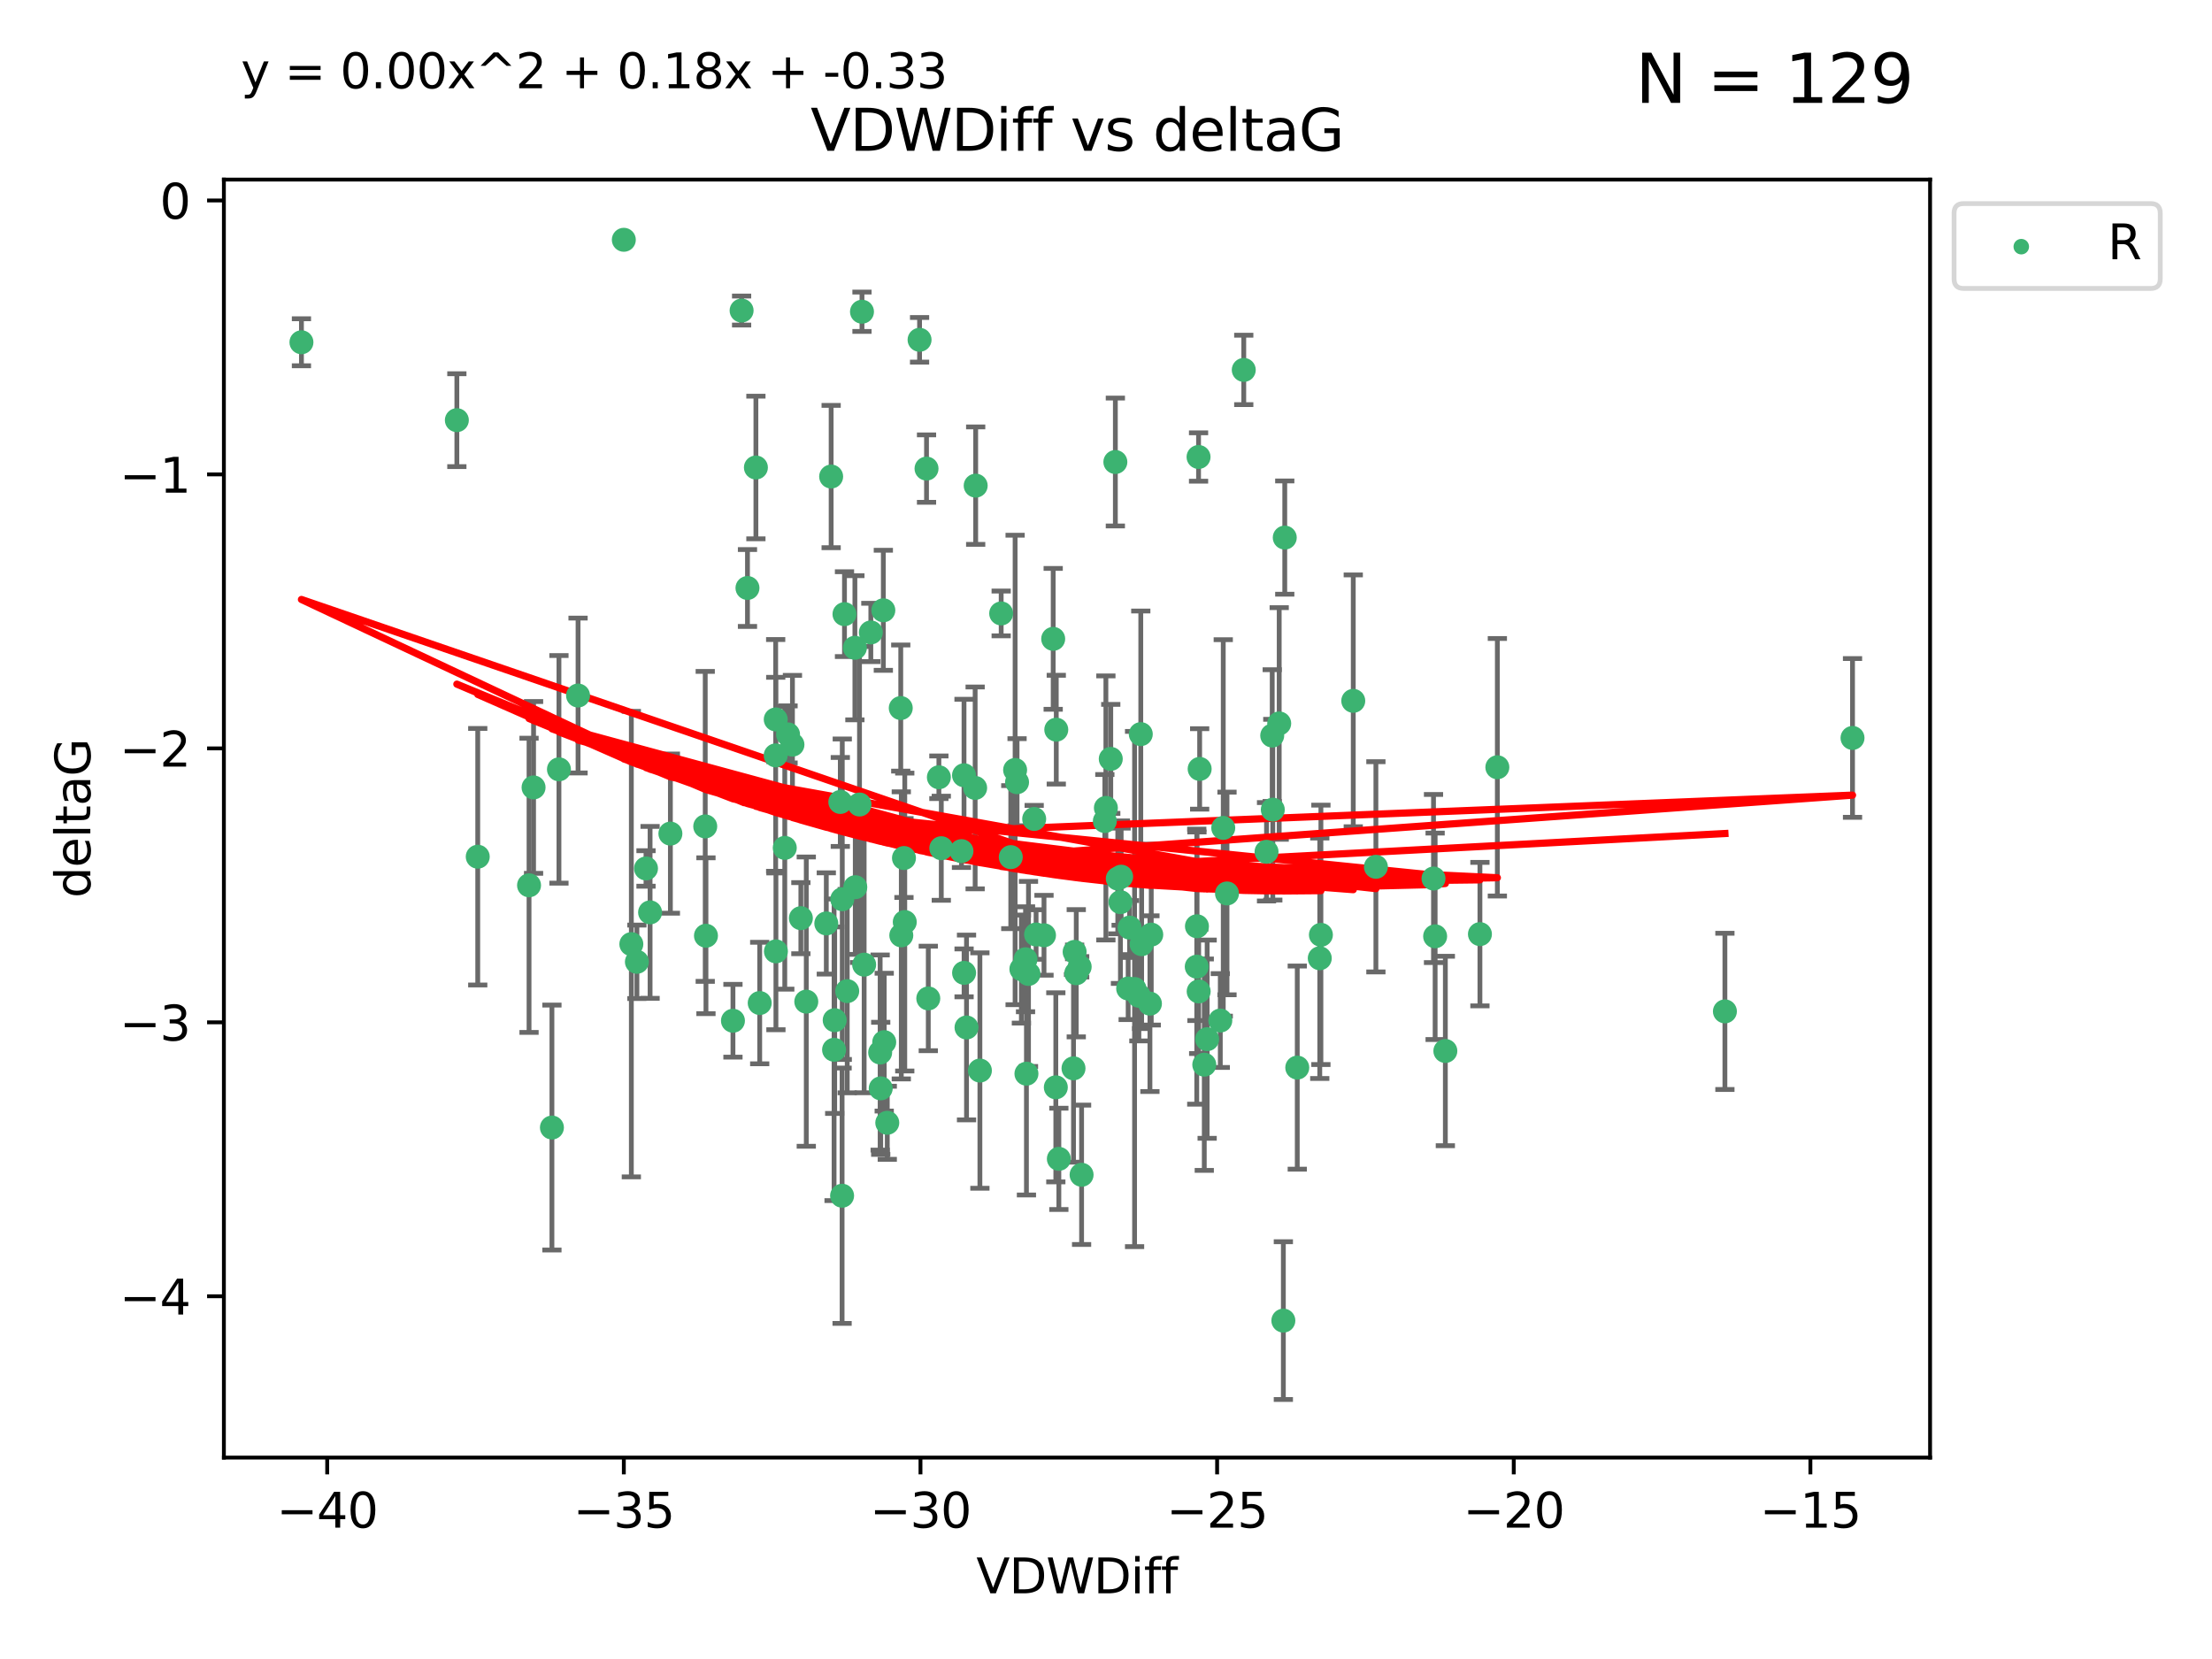 <?xml version="1.0" encoding="utf-8" standalone="no"?>
<!DOCTYPE svg PUBLIC "-//W3C//DTD SVG 1.1//EN"
  "http://www.w3.org/Graphics/SVG/1.1/DTD/svg11.dtd">
<svg xmlns:xlink="http://www.w3.org/1999/xlink" width="460.8pt" height="345.6pt" viewBox="0 0 460.8 345.6" xmlns="http://www.w3.org/2000/svg" version="1.1">
 <defs>
  <style type="text/css">*{stroke-linejoin: round; stroke-linecap: butt}</style>
 </defs>
 <g id="figure_1">
  <g id="patch_1">
   <path d="M 0 345.6 
L 460.8 345.6 
L 460.8 0 
L 0 0 
z
" style="fill: #ffffff"/>
  </g>
  <g id="axes_1">
   <g id="patch_2">
    <path d="M 46.64 303.64 
L 402.07 303.64 
L 402.07 37.411 
L 46.64 37.411 
z
" style="fill: #ffffff"/>
   </g>
   <g id="PathCollection_1">
    <defs>
     <path id="m3c159697df" d="M 0 1.118 
C 0.297 1.118 0.581 1 0.791 0.791 
C 1 0.581 1.118 0.297 1.118 0 
C 1.118 -0.297 1 -0.581 0.791 -0.791 
C 0.581 -1 0.297 -1.118 0 -1.118 
C -0.297 -1.118 -0.581 -1 -0.791 -0.791 
C -1 -0.581 -1.118 -0.297 -1.118 0 
C -1.118 0.297 -1 0.581 -0.791 0.791 
C -0.581 1 -0.297 1.118 0 1.118 
z
" style="stroke: #3cb371"/>
    </defs>
    <g clip-path="url(#p9169d28236)">
     <use xlink:href="#m3c159697df" x="154.49" y="64.695" style="fill: #3cb371; stroke: #3cb371"/>
     <use xlink:href="#m3c159697df" x="95.171" y="87.528" style="fill: #3cb371; stroke: #3cb371"/>
     <use xlink:href="#m3c159697df" x="147.065" y="194.932" style="fill: #3cb371; stroke: #3cb371"/>
     <use xlink:href="#m3c159697df" x="62.796" y="71.302" style="fill: #3cb371; stroke: #3cb371"/>
     <use xlink:href="#m3c159697df" x="235.313" y="193.235" style="fill: #3cb371; stroke: #3cb371"/>
     <use xlink:href="#m3c159697df" x="223.632" y="222.554" style="fill: #3cb371; stroke: #3cb371"/>
     <use xlink:href="#m3c159697df" x="114.977" y="234.887" style="fill: #3cb371; stroke: #3cb371"/>
     <use xlink:href="#m3c159697df" x="173.143" y="99.273" style="fill: #3cb371; stroke: #3cb371"/>
     <use xlink:href="#m3c159697df" x="183.353" y="219.259" style="fill: #3cb371; stroke: #3cb371"/>
     <use xlink:href="#m3c159697df" x="239.827" y="194.699" style="fill: #3cb371; stroke: #3cb371"/>
     <use xlink:href="#m3c159697df" x="179.052" y="167.595" style="fill: #3cb371; stroke: #3cb371"/>
     <use xlink:href="#m3c159697df" x="165.082" y="155.122" style="fill: #3cb371; stroke: #3cb371"/>
     <use xlink:href="#m3c159697df" x="267.639" y="111.988" style="fill: #3cb371; stroke: #3cb371"/>
     <use xlink:href="#m3c159697df" x="249.91" y="160.181" style="fill: #3cb371; stroke: #3cb371"/>
     <use xlink:href="#m3c159697df" x="139.656" y="173.656" style="fill: #3cb371; stroke: #3cb371"/>
     <use xlink:href="#m3c159697df" x="110.21" y="184.426" style="fill: #3cb371; stroke: #3cb371"/>
     <use xlink:href="#m3c159697df" x="237.823" y="196.692" style="fill: #3cb371; stroke: #3cb371"/>
     <use xlink:href="#m3c159697df" x="259.099" y="77.061" style="fill: #3cb371; stroke: #3cb371"/>
     <use xlink:href="#m3c159697df" x="263.843" y="177.444" style="fill: #3cb371; stroke: #3cb371"/>
     <use xlink:href="#m3c159697df" x="167.963" y="208.658" style="fill: #3cb371; stroke: #3cb371"/>
     <use xlink:href="#m3c159697df" x="251.471" y="216.479" style="fill: #3cb371; stroke: #3cb371"/>
     <use xlink:href="#m3c159697df" x="135.425" y="190.062" style="fill: #3cb371; stroke: #3cb371"/>
     <use xlink:href="#m3c159697df" x="201.344" y="214.043" style="fill: #3cb371; stroke: #3cb371"/>
     <use xlink:href="#m3c159697df" x="195.586" y="161.92" style="fill: #3cb371; stroke: #3cb371"/>
     <use xlink:href="#m3c159697df" x="237.249" y="207.441" style="fill: #3cb371; stroke: #3cb371"/>
     <use xlink:href="#m3c159697df" x="211.871" y="162.948" style="fill: #3cb371; stroke: #3cb371"/>
     <use xlink:href="#m3c159697df" x="193.379" y="207.991" style="fill: #3cb371; stroke: #3cb371"/>
     <use xlink:href="#m3c159697df" x="155.713" y="122.489" style="fill: #3cb371; stroke: #3cb371"/>
     <use xlink:href="#m3c159697df" x="131.52" y="196.677" style="fill: #3cb371; stroke: #3cb371"/>
     <use xlink:href="#m3c159697df" x="99.523" y="178.469" style="fill: #3cb371; stroke: #3cb371"/>
     <use xlink:href="#m3c159697df" x="175.424" y="249.091" style="fill: #3cb371; stroke: #3cb371"/>
     <use xlink:href="#m3c159697df" x="180.018" y="200.955" style="fill: #3cb371; stroke: #3cb371"/>
     <use xlink:href="#m3c159697df" x="249.345" y="192.955" style="fill: #3cb371; stroke: #3cb371"/>
     <use xlink:href="#m3c159697df" x="184.837" y="233.896" style="fill: #3cb371; stroke: #3cb371"/>
     <use xlink:href="#m3c159697df" x="158.261" y="208.95" style="fill: #3cb371; stroke: #3cb371"/>
     <use xlink:href="#m3c159697df" x="230.159" y="171.041" style="fill: #3cb371; stroke: #3cb371"/>
     <use xlink:href="#m3c159697df" x="172.135" y="192.37" style="fill: #3cb371; stroke: #3cb371"/>
     <use xlink:href="#m3c159697df" x="166.836" y="191.27" style="fill: #3cb371; stroke: #3cb371"/>
     <use xlink:href="#m3c159697df" x="134.574" y="180.916" style="fill: #3cb371; stroke: #3cb371"/>
     <use xlink:href="#m3c159697df" x="161.639" y="198.185" style="fill: #3cb371; stroke: #3cb371"/>
     <use xlink:href="#m3c159697df" x="175.46" y="187.325" style="fill: #3cb371; stroke: #3cb371"/>
     <use xlink:href="#m3c159697df" x="173.753" y="218.688" style="fill: #3cb371; stroke: #3cb371"/>
     <use xlink:href="#m3c159697df" x="129.954" y="49.953" style="fill: #3cb371; stroke: #3cb371"/>
     <use xlink:href="#m3c159697df" x="281.91" y="145.997" style="fill: #3cb371; stroke: #3cb371"/>
     <use xlink:href="#m3c159697df" x="200.822" y="161.501" style="fill: #3cb371; stroke: #3cb371"/>
     <use xlink:href="#m3c159697df" x="161.588" y="157.361" style="fill: #3cb371; stroke: #3cb371"/>
     <use xlink:href="#m3c159697df" x="203.253" y="101.169" style="fill: #3cb371; stroke: #3cb371"/>
     <use xlink:href="#m3c159697df" x="270.244" y="222.4" style="fill: #3cb371; stroke: #3cb371"/>
     <use xlink:href="#m3c159697df" x="161.601" y="149.873" style="fill: #3cb371; stroke: #3cb371"/>
     <use xlink:href="#m3c159697df" x="220.042" y="152.002" style="fill: #3cb371; stroke: #3cb371"/>
     <use xlink:href="#m3c159697df" x="239.552" y="209.079" style="fill: #3cb371; stroke: #3cb371"/>
     <use xlink:href="#m3c159697df" x="233.555" y="182.631" style="fill: #3cb371; stroke: #3cb371"/>
     <use xlink:href="#m3c159697df" x="225.315" y="244.73" style="fill: #3cb371; stroke: #3cb371"/>
     <use xlink:href="#m3c159697df" x="298.964" y="195.049" style="fill: #3cb371; stroke: #3cb371"/>
     <use xlink:href="#m3c159697df" x="301.093" y="218.938" style="fill: #3cb371; stroke: #3cb371"/>
     <use xlink:href="#m3c159697df" x="184.015" y="127.135" style="fill: #3cb371; stroke: #3cb371"/>
     <use xlink:href="#m3c159697df" x="265.147" y="168.669" style="fill: #3cb371; stroke: #3cb371"/>
     <use xlink:href="#m3c159697df" x="204.132" y="223.017" style="fill: #3cb371; stroke: #3cb371"/>
     <use xlink:href="#m3c159697df" x="188.312" y="178.742" style="fill: #3cb371; stroke: #3cb371"/>
     <use xlink:href="#m3c159697df" x="254.211" y="212.597" style="fill: #3cb371; stroke: #3cb371"/>
     <use xlink:href="#m3c159697df" x="146.914" y="172.155" style="fill: #3cb371; stroke: #3cb371"/>
     <use xlink:href="#m3c159697df" x="187.757" y="194.853" style="fill: #3cb371; stroke: #3cb371"/>
     <use xlink:href="#m3c159697df" x="200.836" y="202.666" style="fill: #3cb371; stroke: #3cb371"/>
     <use xlink:href="#m3c159697df" x="196.089" y="176.699" style="fill: #3cb371; stroke: #3cb371"/>
     <use xlink:href="#m3c159697df" x="223.866" y="198.296" style="fill: #3cb371; stroke: #3cb371"/>
     <use xlink:href="#m3c159697df" x="193.012" y="97.617" style="fill: #3cb371; stroke: #3cb371"/>
     <use xlink:href="#m3c159697df" x="232.35" y="96.247" style="fill: #3cb371; stroke: #3cb371"/>
     <use xlink:href="#m3c159697df" x="132.679" y="200.365" style="fill: #3cb371; stroke: #3cb371"/>
     <use xlink:href="#m3c159697df" x="250.873" y="221.79" style="fill: #3cb371; stroke: #3cb371"/>
     <use xlink:href="#m3c159697df" x="179.567" y="64.938" style="fill: #3cb371; stroke: #3cb371"/>
     <use xlink:href="#m3c159697df" x="175.051" y="167.063" style="fill: #3cb371; stroke: #3cb371"/>
     <use xlink:href="#m3c159697df" x="214.253" y="202.889" style="fill: #3cb371; stroke: #3cb371"/>
     <use xlink:href="#m3c159697df" x="187.644" y="147.498" style="fill: #3cb371; stroke: #3cb371"/>
     <use xlink:href="#m3c159697df" x="173.882" y="212.523" style="fill: #3cb371; stroke: #3cb371"/>
     <use xlink:href="#m3c159697df" x="286.624" y="180.572" style="fill: #3cb371; stroke: #3cb371"/>
     <use xlink:href="#m3c159697df" x="163.483" y="176.631" style="fill: #3cb371; stroke: #3cb371"/>
     <use xlink:href="#m3c159697df" x="232.854" y="183.025" style="fill: #3cb371; stroke: #3cb371"/>
     <use xlink:href="#m3c159697df" x="120.419" y="144.891" style="fill: #3cb371; stroke: #3cb371"/>
     <use xlink:href="#m3c159697df" x="237.646" y="152.931" style="fill: #3cb371; stroke: #3cb371"/>
     <use xlink:href="#m3c159697df" x="233.408" y="187.935" style="fill: #3cb371; stroke: #3cb371"/>
     <use xlink:href="#m3c159697df" x="181.41" y="131.749" style="fill: #3cb371; stroke: #3cb371"/>
     <use xlink:href="#m3c159697df" x="111.152" y="164.036" style="fill: #3cb371; stroke: #3cb371"/>
     <use xlink:href="#m3c159697df" x="183.471" y="226.725" style="fill: #3cb371; stroke: #3cb371"/>
     <use xlink:href="#m3c159697df" x="116.439" y="160.267" style="fill: #3cb371; stroke: #3cb371"/>
     <use xlink:href="#m3c159697df" x="152.688" y="212.64" style="fill: #3cb371; stroke: #3cb371"/>
     <use xlink:href="#m3c159697df" x="235.018" y="205.928" style="fill: #3cb371; stroke: #3cb371"/>
     <use xlink:href="#m3c159697df" x="208.563" y="127.791" style="fill: #3cb371; stroke: #3cb371"/>
     <use xlink:href="#m3c159697df" x="274.932" y="199.622" style="fill: #3cb371; stroke: #3cb371"/>
     <use xlink:href="#m3c159697df" x="164.165" y="152.989" style="fill: #3cb371; stroke: #3cb371"/>
     <use xlink:href="#m3c159697df" x="249.706" y="206.532" style="fill: #3cb371; stroke: #3cb371"/>
     <use xlink:href="#m3c159697df" x="176.492" y="206.468" style="fill: #3cb371; stroke: #3cb371"/>
     <use xlink:href="#m3c159697df" x="254.826" y="172.467" style="fill: #3cb371; stroke: #3cb371"/>
     <use xlink:href="#m3c159697df" x="298.626" y="183.014" style="fill: #3cb371; stroke: #3cb371"/>
     <use xlink:href="#m3c159697df" x="175.922" y="127.938" style="fill: #3cb371; stroke: #3cb371"/>
     <use xlink:href="#m3c159697df" x="178.09" y="134.94" style="fill: #3cb371; stroke: #3cb371"/>
     <use xlink:href="#m3c159697df" x="215.439" y="170.603" style="fill: #3cb371; stroke: #3cb371"/>
     <use xlink:href="#m3c159697df" x="265.027" y="153.228" style="fill: #3cb371; stroke: #3cb371"/>
     <use xlink:href="#m3c159697df" x="188.479" y="192.078" style="fill: #3cb371; stroke: #3cb371"/>
     <use xlink:href="#m3c159697df" x="249.306" y="201.375" style="fill: #3cb371; stroke: #3cb371"/>
     <use xlink:href="#m3c159697df" x="210.564" y="178.555" style="fill: #3cb371; stroke: #3cb371"/>
     <use xlink:href="#m3c159697df" x="217.485" y="194.834" style="fill: #3cb371; stroke: #3cb371"/>
     <use xlink:href="#m3c159697df" x="157.469" y="97.389" style="fill: #3cb371; stroke: #3cb371"/>
     <use xlink:href="#m3c159697df" x="308.297" y="194.593" style="fill: #3cb371; stroke: #3cb371"/>
     <use xlink:href="#m3c159697df" x="236.353" y="206.029" style="fill: #3cb371; stroke: #3cb371"/>
     <use xlink:href="#m3c159697df" x="311.926" y="159.834" style="fill: #3cb371; stroke: #3cb371"/>
     <use xlink:href="#m3c159697df" x="191.563" y="70.788" style="fill: #3cb371; stroke: #3cb371"/>
     <use xlink:href="#m3c159697df" x="219.947" y="226.509" style="fill: #3cb371; stroke: #3cb371"/>
     <use xlink:href="#m3c159697df" x="211.467" y="160.398" style="fill: #3cb371; stroke: #3cb371"/>
     <use xlink:href="#m3c159697df" x="249.681" y="95.198" style="fill: #3cb371; stroke: #3cb371"/>
     <use xlink:href="#m3c159697df" x="275.169" y="194.745" style="fill: #3cb371; stroke: #3cb371"/>
     <use xlink:href="#m3c159697df" x="267.347" y="275.107" style="fill: #3cb371; stroke: #3cb371"/>
     <use xlink:href="#m3c159697df" x="230.376" y="168.305" style="fill: #3cb371; stroke: #3cb371"/>
     <use xlink:href="#m3c159697df" x="178.17" y="184.817" style="fill: #3cb371; stroke: #3cb371"/>
     <use xlink:href="#m3c159697df" x="385.914" y="153.726" style="fill: #3cb371; stroke: #3cb371"/>
     <use xlink:href="#m3c159697df" x="200.293" y="177.309" style="fill: #3cb371; stroke: #3cb371"/>
     <use xlink:href="#m3c159697df" x="219.399" y="133.085" style="fill: #3cb371; stroke: #3cb371"/>
     <use xlink:href="#m3c159697df" x="224.204" y="202.746" style="fill: #3cb371; stroke: #3cb371"/>
     <use xlink:href="#m3c159697df" x="212.773" y="201.877" style="fill: #3cb371; stroke: #3cb371"/>
     <use xlink:href="#m3c159697df" x="266.482" y="150.708" style="fill: #3cb371; stroke: #3cb371"/>
     <use xlink:href="#m3c159697df" x="255.607" y="186.123" style="fill: #3cb371; stroke: #3cb371"/>
     <use xlink:href="#m3c159697df" x="224.915" y="201.4" style="fill: #3cb371; stroke: #3cb371"/>
     <use xlink:href="#m3c159697df" x="220.579" y="241.412" style="fill: #3cb371; stroke: #3cb371"/>
     <use xlink:href="#m3c159697df" x="184.2" y="217.1" style="fill: #3cb371; stroke: #3cb371"/>
     <use xlink:href="#m3c159697df" x="213.637" y="199.83" style="fill: #3cb371; stroke: #3cb371"/>
     <use xlink:href="#m3c159697df" x="215.836" y="194.674" style="fill: #3cb371; stroke: #3cb371"/>
     <use xlink:href="#m3c159697df" x="203.141" y="164.139" style="fill: #3cb371; stroke: #3cb371"/>
     <use xlink:href="#m3c159697df" x="231.392" y="158.09" style="fill: #3cb371; stroke: #3cb371"/>
     <use xlink:href="#m3c159697df" x="213.826" y="223.673" style="fill: #3cb371; stroke: #3cb371"/>
     <use xlink:href="#m3c159697df" x="359.33" y="210.689" style="fill: #3cb371; stroke: #3cb371"/>
    </g>
   </g>
   <g id="matplotlib.axis_1">
    <g id="xtick_1">
     <g id="line2d_1">
      <defs>
       <path id="mdf9ba2b65d" d="M 0 0 
L 0 3.5 
" style="stroke: #000000; stroke-width: 0.8"/>
      </defs>
      <g>
       <use xlink:href="#mdf9ba2b65d" x="68.161" y="303.64" style="stroke: #000000; stroke-width: 0.8"/>
      </g>
     </g>
     <g id="text_1">
      <!-- −40 -->
      <g transform="translate(57.609 318.238)scale(0.1 -0.1)">
       <defs>
        <path id="DejaVuSans-2212" d="M 678 2272 
L 4684 2272 
L 4684 1741 
L 678 1741 
L 678 2272 
z
" transform="scale(0.016)"/>
        <path id="DejaVuSans-34" d="M 2419 4116 
L 825 1625 
L 2419 1625 
L 2419 4116 
z
M 2253 4666 
L 3047 4666 
L 3047 1625 
L 3713 1625 
L 3713 1100 
L 3047 1100 
L 3047 0 
L 2419 0 
L 2419 1100 
L 313 1100 
L 313 1709 
L 2253 4666 
z
" transform="scale(0.016)"/>
        <path id="DejaVuSans-30" d="M 2034 4250 
Q 1547 4250 1301 3770 
Q 1056 3291 1056 2328 
Q 1056 1369 1301 889 
Q 1547 409 2034 409 
Q 2525 409 2770 889 
Q 3016 1369 3016 2328 
Q 3016 3291 2770 3770 
Q 2525 4250 2034 4250 
z
M 2034 4750 
Q 2819 4750 3233 4129 
Q 3647 3509 3647 2328 
Q 3647 1150 3233 529 
Q 2819 -91 2034 -91 
Q 1250 -91 836 529 
Q 422 1150 422 2328 
Q 422 3509 836 4129 
Q 1250 4750 2034 4750 
z
" transform="scale(0.016)"/>
       </defs>
       <use xlink:href="#DejaVuSans-2212"/>
       <use xlink:href="#DejaVuSans-34" x="83.789"/>
       <use xlink:href="#DejaVuSans-30" x="147.412"/>
      </g>
     </g>
    </g>
    <g id="xtick_2">
     <g id="line2d_2">
      <g>
       <use xlink:href="#mdf9ba2b65d" x="129.956" y="303.64" style="stroke: #000000; stroke-width: 0.8"/>
      </g>
     </g>
     <g id="text_2">
      <!-- −35 -->
      <g transform="translate(119.404 318.238)scale(0.1 -0.1)">
       <defs>
        <path id="DejaVuSans-33" d="M 2597 2516 
Q 3050 2419 3304 2112 
Q 3559 1806 3559 1356 
Q 3559 666 3084 287 
Q 2609 -91 1734 -91 
Q 1441 -91 1130 -33 
Q 819 25 488 141 
L 488 750 
Q 750 597 1062 519 
Q 1375 441 1716 441 
Q 2309 441 2620 675 
Q 2931 909 2931 1356 
Q 2931 1769 2642 2001 
Q 2353 2234 1838 2234 
L 1294 2234 
L 1294 2753 
L 1863 2753 
Q 2328 2753 2575 2939 
Q 2822 3125 2822 3475 
Q 2822 3834 2567 4026 
Q 2313 4219 1838 4219 
Q 1578 4219 1281 4162 
Q 984 4106 628 3988 
L 628 4550 
Q 988 4650 1302 4700 
Q 1616 4750 1894 4750 
Q 2613 4750 3031 4423 
Q 3450 4097 3450 3541 
Q 3450 3153 3228 2886 
Q 3006 2619 2597 2516 
z
" transform="scale(0.016)"/>
        <path id="DejaVuSans-35" d="M 691 4666 
L 3169 4666 
L 3169 4134 
L 1269 4134 
L 1269 2991 
Q 1406 3038 1543 3061 
Q 1681 3084 1819 3084 
Q 2600 3084 3056 2656 
Q 3513 2228 3513 1497 
Q 3513 744 3044 326 
Q 2575 -91 1722 -91 
Q 1428 -91 1123 -41 
Q 819 9 494 109 
L 494 744 
Q 775 591 1075 516 
Q 1375 441 1709 441 
Q 2250 441 2565 725 
Q 2881 1009 2881 1497 
Q 2881 1984 2565 2268 
Q 2250 2553 1709 2553 
Q 1456 2553 1204 2497 
Q 953 2441 691 2322 
L 691 4666 
z
" transform="scale(0.016)"/>
       </defs>
       <use xlink:href="#DejaVuSans-2212"/>
       <use xlink:href="#DejaVuSans-33" x="83.789"/>
       <use xlink:href="#DejaVuSans-35" x="147.412"/>
      </g>
     </g>
    </g>
    <g id="xtick_3">
     <g id="line2d_3">
      <g>
       <use xlink:href="#mdf9ba2b65d" x="191.752" y="303.64" style="stroke: #000000; stroke-width: 0.8"/>
      </g>
     </g>
     <g id="text_3">
      <!-- −30 -->
      <g transform="translate(181.199 318.238)scale(0.1 -0.1)">
       <use xlink:href="#DejaVuSans-2212"/>
       <use xlink:href="#DejaVuSans-33" x="83.789"/>
       <use xlink:href="#DejaVuSans-30" x="147.412"/>
      </g>
     </g>
    </g>
    <g id="xtick_4">
     <g id="line2d_4">
      <g>
       <use xlink:href="#mdf9ba2b65d" x="253.547" y="303.64" style="stroke: #000000; stroke-width: 0.8"/>
      </g>
     </g>
     <g id="text_4">
      <!-- −25 -->
      <g transform="translate(242.995 318.238)scale(0.1 -0.1)">
       <defs>
        <path id="DejaVuSans-32" d="M 1228 531 
L 3431 531 
L 3431 0 
L 469 0 
L 469 531 
Q 828 903 1448 1529 
Q 2069 2156 2228 2338 
Q 2531 2678 2651 2914 
Q 2772 3150 2772 3378 
Q 2772 3750 2511 3984 
Q 2250 4219 1831 4219 
Q 1534 4219 1204 4116 
Q 875 4013 500 3803 
L 500 4441 
Q 881 4594 1212 4672 
Q 1544 4750 1819 4750 
Q 2544 4750 2975 4387 
Q 3406 4025 3406 3419 
Q 3406 3131 3298 2873 
Q 3191 2616 2906 2266 
Q 2828 2175 2409 1742 
Q 1991 1309 1228 531 
z
" transform="scale(0.016)"/>
       </defs>
       <use xlink:href="#DejaVuSans-2212"/>
       <use xlink:href="#DejaVuSans-32" x="83.789"/>
       <use xlink:href="#DejaVuSans-35" x="147.412"/>
      </g>
     </g>
    </g>
    <g id="xtick_5">
     <g id="line2d_5">
      <g>
       <use xlink:href="#mdf9ba2b65d" x="315.343" y="303.64" style="stroke: #000000; stroke-width: 0.8"/>
      </g>
     </g>
     <g id="text_5">
      <!-- −20 -->
      <g transform="translate(304.79 318.238)scale(0.1 -0.1)">
       <use xlink:href="#DejaVuSans-2212"/>
       <use xlink:href="#DejaVuSans-32" x="83.789"/>
       <use xlink:href="#DejaVuSans-30" x="147.412"/>
      </g>
     </g>
    </g>
    <g id="xtick_6">
     <g id="line2d_6">
      <g>
       <use xlink:href="#mdf9ba2b65d" x="377.138" y="303.64" style="stroke: #000000; stroke-width: 0.8"/>
      </g>
     </g>
     <g id="text_6">
      <!-- −15 -->
      <g transform="translate(366.586 318.238)scale(0.1 -0.1)">
       <defs>
        <path id="DejaVuSans-31" d="M 794 531 
L 1825 531 
L 1825 4091 
L 703 3866 
L 703 4441 
L 1819 4666 
L 2450 4666 
L 2450 531 
L 3481 531 
L 3481 0 
L 794 0 
L 794 531 
z
" transform="scale(0.016)"/>
       </defs>
       <use xlink:href="#DejaVuSans-2212"/>
       <use xlink:href="#DejaVuSans-31" x="83.789"/>
       <use xlink:href="#DejaVuSans-35" x="147.412"/>
      </g>
     </g>
    </g>
    <g id="text_7">
     <!-- VDWDiff -->
     <g transform="translate(203.382 331.917)scale(0.1 -0.1)">
      <defs>
       <path id="DejaVuSans-56" d="M 1831 0 
L 50 4666 
L 709 4666 
L 2188 738 
L 3669 4666 
L 4325 4666 
L 2547 0 
L 1831 0 
z
" transform="scale(0.016)"/>
       <path id="DejaVuSans-44" d="M 1259 4147 
L 1259 519 
L 2022 519 
Q 2988 519 3436 956 
Q 3884 1394 3884 2338 
Q 3884 3275 3436 3711 
Q 2988 4147 2022 4147 
L 1259 4147 
z
M 628 4666 
L 1925 4666 
Q 3281 4666 3915 4102 
Q 4550 3538 4550 2338 
Q 4550 1131 3912 565 
Q 3275 0 1925 0 
L 628 0 
L 628 4666 
z
" transform="scale(0.016)"/>
       <path id="DejaVuSans-57" d="M 213 4666 
L 850 4666 
L 1831 722 
L 2809 4666 
L 3519 4666 
L 4500 722 
L 5478 4666 
L 6119 4666 
L 4947 0 
L 4153 0 
L 3169 4050 
L 2175 0 
L 1381 0 
L 213 4666 
z
" transform="scale(0.016)"/>
       <path id="DejaVuSans-69" d="M 603 3500 
L 1178 3500 
L 1178 0 
L 603 0 
L 603 3500 
z
M 603 4863 
L 1178 4863 
L 1178 4134 
L 603 4134 
L 603 4863 
z
" transform="scale(0.016)"/>
       <path id="DejaVuSans-66" d="M 2375 4863 
L 2375 4384 
L 1825 4384 
Q 1516 4384 1395 4259 
Q 1275 4134 1275 3809 
L 1275 3500 
L 2222 3500 
L 2222 3053 
L 1275 3053 
L 1275 0 
L 697 0 
L 697 3053 
L 147 3053 
L 147 3500 
L 697 3500 
L 697 3744 
Q 697 4328 969 4595 
Q 1241 4863 1831 4863 
L 2375 4863 
z
" transform="scale(0.016)"/>
      </defs>
      <use xlink:href="#DejaVuSans-56"/>
      <use xlink:href="#DejaVuSans-44" x="68.408"/>
      <use xlink:href="#DejaVuSans-57" x="145.41"/>
      <use xlink:href="#DejaVuSans-44" x="244.287"/>
      <use xlink:href="#DejaVuSans-69" x="321.289"/>
      <use xlink:href="#DejaVuSans-66" x="349.072"/>
      <use xlink:href="#DejaVuSans-66" x="384.277"/>
     </g>
    </g>
   </g>
   <g id="matplotlib.axis_2">
    <g id="ytick_1">
     <g id="line2d_7">
      <defs>
       <path id="m1e9ed5a022" d="M 0 0 
L -3.5 0 
" style="stroke: #000000; stroke-width: 0.8"/>
      </defs>
      <g>
       <use xlink:href="#m1e9ed5a022" x="46.64" y="270.038" style="stroke: #000000; stroke-width: 0.8"/>
      </g>
     </g>
     <g id="text_8">
      <!-- −4 -->
      <g transform="translate(24.898 273.837)scale(0.1 -0.1)">
       <use xlink:href="#DejaVuSans-2212"/>
       <use xlink:href="#DejaVuSans-34" x="83.789"/>
      </g>
     </g>
    </g>
    <g id="ytick_2">
     <g id="line2d_8">
      <g>
       <use xlink:href="#m1e9ed5a022" x="46.64" y="212.969" style="stroke: #000000; stroke-width: 0.8"/>
      </g>
     </g>
     <g id="text_9">
      <!-- −3 -->
      <g transform="translate(24.898 216.768)scale(0.1 -0.1)">
       <use xlink:href="#DejaVuSans-2212"/>
       <use xlink:href="#DejaVuSans-33" x="83.789"/>
      </g>
     </g>
    </g>
    <g id="ytick_3">
     <g id="line2d_9">
      <g>
       <use xlink:href="#m1e9ed5a022" x="46.64" y="155.9" style="stroke: #000000; stroke-width: 0.8"/>
      </g>
     </g>
     <g id="text_10">
      <!-- −2 -->
      <g transform="translate(24.898 159.699)scale(0.1 -0.1)">
       <use xlink:href="#DejaVuSans-2212"/>
       <use xlink:href="#DejaVuSans-32" x="83.789"/>
      </g>
     </g>
    </g>
    <g id="ytick_4">
     <g id="line2d_10">
      <g>
       <use xlink:href="#m1e9ed5a022" x="46.64" y="98.831" style="stroke: #000000; stroke-width: 0.8"/>
      </g>
     </g>
     <g id="text_11">
      <!-- −1 -->
      <g transform="translate(24.898 102.63)scale(0.1 -0.1)">
       <use xlink:href="#DejaVuSans-2212"/>
       <use xlink:href="#DejaVuSans-31" x="83.789"/>
      </g>
     </g>
    </g>
    <g id="ytick_5">
     <g id="line2d_11">
      <g>
       <use xlink:href="#m1e9ed5a022" x="46.64" y="41.762" style="stroke: #000000; stroke-width: 0.8"/>
      </g>
     </g>
     <g id="text_12">
      <!-- 0 -->
      <g transform="translate(33.278 45.561)scale(0.1 -0.1)">
       <use xlink:href="#DejaVuSans-30"/>
      </g>
     </g>
    </g>
    <g id="text_13">
     <!-- deltaG -->
     <g transform="translate(18.818 187.064)rotate(-90)scale(0.1 -0.1)">
      <defs>
       <path id="DejaVuSans-64" d="M 2906 2969 
L 2906 4863 
L 3481 4863 
L 3481 0 
L 2906 0 
L 2906 525 
Q 2725 213 2448 61 
Q 2172 -91 1784 -91 
Q 1150 -91 751 415 
Q 353 922 353 1747 
Q 353 2572 751 3078 
Q 1150 3584 1784 3584 
Q 2172 3584 2448 3432 
Q 2725 3281 2906 2969 
z
M 947 1747 
Q 947 1113 1208 752 
Q 1469 391 1925 391 
Q 2381 391 2643 752 
Q 2906 1113 2906 1747 
Q 2906 2381 2643 2742 
Q 2381 3103 1925 3103 
Q 1469 3103 1208 2742 
Q 947 2381 947 1747 
z
" transform="scale(0.016)"/>
       <path id="DejaVuSans-65" d="M 3597 1894 
L 3597 1613 
L 953 1613 
Q 991 1019 1311 708 
Q 1631 397 2203 397 
Q 2534 397 2845 478 
Q 3156 559 3463 722 
L 3463 178 
Q 3153 47 2828 -22 
Q 2503 -91 2169 -91 
Q 1331 -91 842 396 
Q 353 884 353 1716 
Q 353 2575 817 3079 
Q 1281 3584 2069 3584 
Q 2775 3584 3186 3129 
Q 3597 2675 3597 1894 
z
M 3022 2063 
Q 3016 2534 2758 2815 
Q 2500 3097 2075 3097 
Q 1594 3097 1305 2825 
Q 1016 2553 972 2059 
L 3022 2063 
z
" transform="scale(0.016)"/>
       <path id="DejaVuSans-6c" d="M 603 4863 
L 1178 4863 
L 1178 0 
L 603 0 
L 603 4863 
z
" transform="scale(0.016)"/>
       <path id="DejaVuSans-74" d="M 1172 4494 
L 1172 3500 
L 2356 3500 
L 2356 3053 
L 1172 3053 
L 1172 1153 
Q 1172 725 1289 603 
Q 1406 481 1766 481 
L 2356 481 
L 2356 0 
L 1766 0 
Q 1100 0 847 248 
Q 594 497 594 1153 
L 594 3053 
L 172 3053 
L 172 3500 
L 594 3500 
L 594 4494 
L 1172 4494 
z
" transform="scale(0.016)"/>
       <path id="DejaVuSans-61" d="M 2194 1759 
Q 1497 1759 1228 1600 
Q 959 1441 959 1056 
Q 959 750 1161 570 
Q 1363 391 1709 391 
Q 2188 391 2477 730 
Q 2766 1069 2766 1631 
L 2766 1759 
L 2194 1759 
z
M 3341 1997 
L 3341 0 
L 2766 0 
L 2766 531 
Q 2569 213 2275 61 
Q 1981 -91 1556 -91 
Q 1019 -91 701 211 
Q 384 513 384 1019 
Q 384 1609 779 1909 
Q 1175 2209 1959 2209 
L 2766 2209 
L 2766 2266 
Q 2766 2663 2505 2880 
Q 2244 3097 1772 3097 
Q 1472 3097 1187 3025 
Q 903 2953 641 2809 
L 641 3341 
Q 956 3463 1253 3523 
Q 1550 3584 1831 3584 
Q 2591 3584 2966 3190 
Q 3341 2797 3341 1997 
z
" transform="scale(0.016)"/>
       <path id="DejaVuSans-47" d="M 3809 666 
L 3809 1919 
L 2778 1919 
L 2778 2438 
L 4434 2438 
L 4434 434 
Q 4069 175 3628 42 
Q 3188 -91 2688 -91 
Q 1594 -91 976 548 
Q 359 1188 359 2328 
Q 359 3472 976 4111 
Q 1594 4750 2688 4750 
Q 3144 4750 3555 4637 
Q 3966 4525 4313 4306 
L 4313 3634 
Q 3963 3931 3569 4081 
Q 3175 4231 2741 4231 
Q 1884 4231 1454 3753 
Q 1025 3275 1025 2328 
Q 1025 1384 1454 906 
Q 1884 428 2741 428 
Q 3075 428 3337 486 
Q 3600 544 3809 666 
z
" transform="scale(0.016)"/>
      </defs>
      <use xlink:href="#DejaVuSans-64"/>
      <use xlink:href="#DejaVuSans-65" x="63.477"/>
      <use xlink:href="#DejaVuSans-6c" x="125"/>
      <use xlink:href="#DejaVuSans-74" x="152.783"/>
      <use xlink:href="#DejaVuSans-61" x="191.992"/>
      <use xlink:href="#DejaVuSans-47" x="253.271"/>
     </g>
    </g>
   </g>
   <g id="LineCollection_1">
    <path d="M 154.49 67.716 
L 154.49 61.675 
" clip-path="url(#p9169d28236)" style="fill: none; stroke: #696969"/>
    <path d="M 95.171 97.201 
L 95.171 77.856 
" clip-path="url(#p9169d28236)" style="fill: none; stroke: #696969"/>
    <path d="M 147.065 211.165 
L 147.065 178.699 
" clip-path="url(#p9169d28236)" style="fill: none; stroke: #696969"/>
    <path d="M 62.796 76.198 
L 62.796 66.406 
" clip-path="url(#p9169d28236)" style="fill: none; stroke: #696969"/>
    <path d="M 235.313 198.865 
L 235.313 187.605 
" clip-path="url(#p9169d28236)" style="fill: none; stroke: #696969"/>
    <path d="M 223.632 242.104 
L 223.632 203.004 
" clip-path="url(#p9169d28236)" style="fill: none; stroke: #696969"/>
    <path d="M 114.977 260.399 
L 114.977 209.375 
" clip-path="url(#p9169d28236)" style="fill: none; stroke: #696969"/>
    <path d="M 173.143 114.094 
L 173.143 84.453 
" clip-path="url(#p9169d28236)" style="fill: none; stroke: #696969"/>
    <path d="M 183.353 239.582 
L 183.353 198.935 
" clip-path="url(#p9169d28236)" style="fill: none; stroke: #696969"/>
    <path d="M 239.827 213.532 
L 239.827 175.866 
" clip-path="url(#p9169d28236)" style="fill: none; stroke: #696969"/>
    <path d="M 179.052 200.513 
L 179.052 134.676 
" clip-path="url(#p9169d28236)" style="fill: none; stroke: #696969"/>
    <path d="M 165.082 169.551 
L 165.082 140.692 
" clip-path="url(#p9169d28236)" style="fill: none; stroke: #696969"/>
    <path d="M 267.639 123.783 
L 267.639 100.193 
" clip-path="url(#p9169d28236)" style="fill: none; stroke: #696969"/>
    <path d="M 249.91 168.559 
L 249.91 151.803 
" clip-path="url(#p9169d28236)" style="fill: none; stroke: #696969"/>
    <path d="M 139.656 190.236 
L 139.656 157.076 
" clip-path="url(#p9169d28236)" style="fill: none; stroke: #696969"/>
    <path d="M 110.21 215.069 
L 110.21 153.783 
" clip-path="url(#p9169d28236)" style="fill: none; stroke: #696969"/>
    <path d="M 237.823 214.266 
L 237.823 179.119 
" clip-path="url(#p9169d28236)" style="fill: none; stroke: #696969"/>
    <path d="M 259.099 84.288 
L 259.099 69.834 
" clip-path="url(#p9169d28236)" style="fill: none; stroke: #696969"/>
    <path d="M 263.843 187.697 
L 263.843 167.19 
" clip-path="url(#p9169d28236)" style="fill: none; stroke: #696969"/>
    <path d="M 167.963 238.79 
L 167.963 178.525 
" clip-path="url(#p9169d28236)" style="fill: none; stroke: #696969"/>
    <path d="M 251.471 237.126 
L 251.471 195.832 
" clip-path="url(#p9169d28236)" style="fill: none; stroke: #696969"/>
    <path d="M 135.425 207.965 
L 135.425 172.159 
" clip-path="url(#p9169d28236)" style="fill: none; stroke: #696969"/>
    <path d="M 201.344 233.293 
L 201.344 194.793 
" clip-path="url(#p9169d28236)" style="fill: none; stroke: #696969"/>
    <path d="M 195.586 166.356 
L 195.586 157.484 
" clip-path="url(#p9169d28236)" style="fill: none; stroke: #696969"/>
    <path d="M 237.249 216.842 
L 237.249 198.039 
" clip-path="url(#p9169d28236)" style="fill: none; stroke: #696969"/>
    <path d="M 211.871 172.019 
L 211.871 153.877 
" clip-path="url(#p9169d28236)" style="fill: none; stroke: #696969"/>
    <path d="M 193.379 218.88 
L 193.379 197.103 
" clip-path="url(#p9169d28236)" style="fill: none; stroke: #696969"/>
    <path d="M 155.713 130.498 
L 155.713 114.479 
" clip-path="url(#p9169d28236)" style="fill: none; stroke: #696969"/>
    <path d="M 131.52 245.168 
L 131.52 148.187 
" clip-path="url(#p9169d28236)" style="fill: none; stroke: #696969"/>
    <path d="M 99.523 205.188 
L 99.523 151.75 
" clip-path="url(#p9169d28236)" style="fill: none; stroke: #696969"/>
    <path d="M 175.424 275.689 
L 175.424 222.493 
" clip-path="url(#p9169d28236)" style="fill: none; stroke: #696969"/>
    <path d="M 180.018 227.642 
L 180.018 174.268 
" clip-path="url(#p9169d28236)" style="fill: none; stroke: #696969"/>
    <path d="M 249.345 212.597 
L 249.345 173.313 
" clip-path="url(#p9169d28236)" style="fill: none; stroke: #696969"/>
    <path d="M 184.837 241.51 
L 184.837 226.283 
" clip-path="url(#p9169d28236)" style="fill: none; stroke: #696969"/>
    <path d="M 158.261 221.61 
L 158.261 196.291 
" clip-path="url(#p9169d28236)" style="fill: none; stroke: #696969"/>
    <path d="M 230.159 180.736 
L 230.159 161.346 
" clip-path="url(#p9169d28236)" style="fill: none; stroke: #696969"/>
    <path d="M 172.135 202.915 
L 172.135 181.825 
" clip-path="url(#p9169d28236)" style="fill: none; stroke: #696969"/>
    <path d="M 166.836 198.675 
L 166.836 183.866 
" clip-path="url(#p9169d28236)" style="fill: none; stroke: #696969"/>
    <path d="M 134.574 184.616 
L 134.574 177.216 
" clip-path="url(#p9169d28236)" style="fill: none; stroke: #696969"/>
    <path d="M 161.639 214.512 
L 161.639 181.857 
" clip-path="url(#p9169d28236)" style="fill: none; stroke: #696969"/>
    <path d="M 175.46 220.704 
L 175.46 153.945 
" clip-path="url(#p9169d28236)" style="fill: none; stroke: #696969"/>
    <path d="M 173.753 250.101 
L 173.753 187.275 
" clip-path="url(#p9169d28236)" style="fill: none; stroke: #696969"/>
    <path d="M 129.954 50.393 
L 129.954 49.513 
" clip-path="url(#p9169d28236)" style="fill: none; stroke: #696969"/>
    <path d="M 281.91 172.229 
L 281.91 119.765 
" clip-path="url(#p9169d28236)" style="fill: none; stroke: #696969"/>
    <path d="M 200.822 177.327 
L 200.822 145.675 
" clip-path="url(#p9169d28236)" style="fill: none; stroke: #696969"/>
    <path d="M 161.588 181.496 
L 161.588 133.227 
" clip-path="url(#p9169d28236)" style="fill: none; stroke: #696969"/>
    <path d="M 203.253 113.403 
L 203.253 88.936 
" clip-path="url(#p9169d28236)" style="fill: none; stroke: #696969"/>
    <path d="M 270.244 243.559 
L 270.244 201.24 
" clip-path="url(#p9169d28236)" style="fill: none; stroke: #696969"/>
    <path d="M 161.601 158.651 
L 161.601 141.094 
" clip-path="url(#p9169d28236)" style="fill: none; stroke: #696969"/>
    <path d="M 220.042 163.332 
L 220.042 140.673 
" clip-path="url(#p9169d28236)" style="fill: none; stroke: #696969"/>
    <path d="M 239.552 227.382 
L 239.552 190.776 
" clip-path="url(#p9169d28236)" style="fill: none; stroke: #696969"/>
    <path d="M 233.555 192.749 
L 233.555 172.513 
" clip-path="url(#p9169d28236)" style="fill: none; stroke: #696969"/>
    <path d="M 225.315 259.245 
L 225.315 230.216 
" clip-path="url(#p9169d28236)" style="fill: none; stroke: #696969"/>
    <path d="M 298.964 216.551 
L 298.964 173.547 
" clip-path="url(#p9169d28236)" style="fill: none; stroke: #696969"/>
    <path d="M 301.093 238.669 
L 301.093 199.206 
" clip-path="url(#p9169d28236)" style="fill: none; stroke: #696969"/>
    <path d="M 184.015 139.642 
L 184.015 114.629 
" clip-path="url(#p9169d28236)" style="fill: none; stroke: #696969"/>
    <path d="M 265.147 187.495 
L 265.147 149.843 
" clip-path="url(#p9169d28236)" style="fill: none; stroke: #696969"/>
    <path d="M 204.132 247.537 
L 204.132 198.497 
" clip-path="url(#p9169d28236)" style="fill: none; stroke: #696969"/>
    <path d="M 188.312 186.957 
L 188.312 170.527 
" clip-path="url(#p9169d28236)" style="fill: none; stroke: #696969"/>
    <path d="M 254.211 222.369 
L 254.211 202.825 
" clip-path="url(#p9169d28236)" style="fill: none; stroke: #696969"/>
    <path d="M 146.914 204.437 
L 146.914 139.872 
" clip-path="url(#p9169d28236)" style="fill: none; stroke: #696969"/>
    <path d="M 187.757 224.761 
L 187.757 164.945 
" clip-path="url(#p9169d28236)" style="fill: none; stroke: #696969"/>
    <path d="M 200.836 207.654 
L 200.836 197.678 
" clip-path="url(#p9169d28236)" style="fill: none; stroke: #696969"/>
    <path d="M 196.089 187.542 
L 196.089 165.857 
" clip-path="url(#p9169d28236)" style="fill: none; stroke: #696969"/>
    <path d="M 223.866 199.735 
L 223.866 196.858 
" clip-path="url(#p9169d28236)" style="fill: none; stroke: #696969"/>
    <path d="M 193.012 104.636 
L 193.012 90.597 
" clip-path="url(#p9169d28236)" style="fill: none; stroke: #696969"/>
    <path d="M 232.35 109.568 
L 232.35 82.925 
" clip-path="url(#p9169d28236)" style="fill: none; stroke: #696969"/>
    <path d="M 132.679 208.019 
L 132.679 192.711 
" clip-path="url(#p9169d28236)" style="fill: none; stroke: #696969"/>
    <path d="M 250.873 243.809 
L 250.873 199.771 
" clip-path="url(#p9169d28236)" style="fill: none; stroke: #696969"/>
    <path d="M 179.567 69.037 
L 179.567 60.84 
" clip-path="url(#p9169d28236)" style="fill: none; stroke: #696969"/>
    <path d="M 175.051 176.327 
L 175.051 157.799 
" clip-path="url(#p9169d28236)" style="fill: none; stroke: #696969"/>
    <path d="M 214.253 222.161 
L 214.253 183.617 
" clip-path="url(#p9169d28236)" style="fill: none; stroke: #696969"/>
    <path d="M 187.644 160.636 
L 187.644 134.36 
" clip-path="url(#p9169d28236)" style="fill: none; stroke: #696969"/>
    <path d="M 173.882 231.95 
L 173.882 193.097 
" clip-path="url(#p9169d28236)" style="fill: none; stroke: #696969"/>
    <path d="M 286.624 202.469 
L 286.624 158.675 
" clip-path="url(#p9169d28236)" style="fill: none; stroke: #696969"/>
    <path d="M 163.483 206.058 
L 163.483 147.204 
" clip-path="url(#p9169d28236)" style="fill: none; stroke: #696969"/>
    <path d="M 232.854 194.523 
L 232.854 171.526 
" clip-path="url(#p9169d28236)" style="fill: none; stroke: #696969"/>
    <path d="M 120.419 161.022 
L 120.419 128.759 
" clip-path="url(#p9169d28236)" style="fill: none; stroke: #696969"/>
    <path d="M 237.646 178.58 
L 237.646 127.283 
" clip-path="url(#p9169d28236)" style="fill: none; stroke: #696969"/>
    <path d="M 233.408 204.865 
L 233.408 171.006 
" clip-path="url(#p9169d28236)" style="fill: none; stroke: #696969"/>
    <path d="M 181.41 137.823 
L 181.41 125.674 
" clip-path="url(#p9169d28236)" style="fill: none; stroke: #696969"/>
    <path d="M 111.152 181.93 
L 111.152 146.143 
" clip-path="url(#p9169d28236)" style="fill: none; stroke: #696969"/>
    <path d="M 183.471 240.486 
L 183.471 212.964 
" clip-path="url(#p9169d28236)" style="fill: none; stroke: #696969"/>
    <path d="M 116.439 183.975 
L 116.439 136.56 
" clip-path="url(#p9169d28236)" style="fill: none; stroke: #696969"/>
    <path d="M 152.688 220.216 
L 152.688 205.064 
" clip-path="url(#p9169d28236)" style="fill: none; stroke: #696969"/>
    <path d="M 235.018 212.4 
L 235.018 199.455 
" clip-path="url(#p9169d28236)" style="fill: none; stroke: #696969"/>
    <path d="M 208.563 132.457 
L 208.563 123.125 
" clip-path="url(#p9169d28236)" style="fill: none; stroke: #696969"/>
    <path d="M 274.932 224.667 
L 274.932 174.577 
" clip-path="url(#p9169d28236)" style="fill: none; stroke: #696969"/>
    <path d="M 164.165 158.926 
L 164.165 147.051 
" clip-path="url(#p9169d28236)" style="fill: none; stroke: #696969"/>
    <path d="M 249.706 219.469 
L 249.706 193.594 
" clip-path="url(#p9169d28236)" style="fill: none; stroke: #696969"/>
    <path d="M 176.492 227.656 
L 176.492 185.28 
" clip-path="url(#p9169d28236)" style="fill: none; stroke: #696969"/>
    <path d="M 254.826 211.681 
L 254.826 133.253 
" clip-path="url(#p9169d28236)" style="fill: none; stroke: #696969"/>
    <path d="M 298.626 200.524 
L 298.626 165.504 
" clip-path="url(#p9169d28236)" style="fill: none; stroke: #696969"/>
    <path d="M 175.922 136.771 
L 175.922 119.105 
" clip-path="url(#p9169d28236)" style="fill: none; stroke: #696969"/>
    <path d="M 178.09 149.953 
L 178.09 119.927 
" clip-path="url(#p9169d28236)" style="fill: none; stroke: #696969"/>
    <path d="M 215.439 173.425 
L 215.439 167.781 
" clip-path="url(#p9169d28236)" style="fill: none; stroke: #696969"/>
    <path d="M 265.027 166.949 
L 265.027 139.508 
" clip-path="url(#p9169d28236)" style="fill: none; stroke: #696969"/>
    <path d="M 188.479 223.106 
L 188.479 161.05 
" clip-path="url(#p9169d28236)" style="fill: none; stroke: #696969"/>
    <path d="M 249.306 230.019 
L 249.306 172.732 
" clip-path="url(#p9169d28236)" style="fill: none; stroke: #696969"/>
    <path d="M 210.564 193.452 
L 210.564 163.657 
" clip-path="url(#p9169d28236)" style="fill: none; stroke: #696969"/>
    <path d="M 217.485 203.152 
L 217.485 186.515 
" clip-path="url(#p9169d28236)" style="fill: none; stroke: #696969"/>
    <path d="M 157.469 112.247 
L 157.469 82.53 
" clip-path="url(#p9169d28236)" style="fill: none; stroke: #696969"/>
    <path d="M 308.297 209.537 
L 308.297 179.65 
" clip-path="url(#p9169d28236)" style="fill: none; stroke: #696969"/>
    <path d="M 236.353 259.695 
L 236.353 152.362 
" clip-path="url(#p9169d28236)" style="fill: none; stroke: #696969"/>
    <path d="M 311.926 186.655 
L 311.926 133.012 
" clip-path="url(#p9169d28236)" style="fill: none; stroke: #696969"/>
    <path d="M 191.563 75.436 
L 191.563 66.139 
" clip-path="url(#p9169d28236)" style="fill: none; stroke: #696969"/>
    <path d="M 219.947 246.207 
L 219.947 206.81 
" clip-path="url(#p9169d28236)" style="fill: none; stroke: #696969"/>
    <path d="M 211.467 209.298 
L 211.467 111.497 
" clip-path="url(#p9169d28236)" style="fill: none; stroke: #696969"/>
    <path d="M 249.681 100.237 
L 249.681 90.159 
" clip-path="url(#p9169d28236)" style="fill: none; stroke: #696969"/>
    <path d="M 275.169 221.761 
L 275.169 167.728 
" clip-path="url(#p9169d28236)" style="fill: none; stroke: #696969"/>
    <path d="M 267.347 291.539 
L 267.347 258.676 
" clip-path="url(#p9169d28236)" style="fill: none; stroke: #696969"/>
    <path d="M 230.376 195.811 
L 230.376 140.8 
" clip-path="url(#p9169d28236)" style="fill: none; stroke: #696969"/>
    <path d="M 178.17 198.813 
L 178.17 170.821 
" clip-path="url(#p9169d28236)" style="fill: none; stroke: #696969"/>
    <path d="M 385.914 170.264 
L 385.914 137.189 
" clip-path="url(#p9169d28236)" style="fill: none; stroke: #696969"/>
    <path d="M 200.293 180.711 
L 200.293 173.907 
" clip-path="url(#p9169d28236)" style="fill: none; stroke: #696969"/>
    <path d="M 219.399 147.754 
L 219.399 118.417 
" clip-path="url(#p9169d28236)" style="fill: none; stroke: #696969"/>
    <path d="M 224.204 215.998 
L 224.204 189.494 
" clip-path="url(#p9169d28236)" style="fill: none; stroke: #696969"/>
    <path d="M 212.773 213.131 
L 212.773 190.622 
" clip-path="url(#p9169d28236)" style="fill: none; stroke: #696969"/>
    <path d="M 266.482 174.836 
L 266.482 126.581 
" clip-path="url(#p9169d28236)" style="fill: none; stroke: #696969"/>
    <path d="M 255.607 207.229 
L 255.607 165.017 
" clip-path="url(#p9169d28236)" style="fill: none; stroke: #696969"/>
    <path d="M 224.915 203.532 
L 224.915 199.268 
" clip-path="url(#p9169d28236)" style="fill: none; stroke: #696969"/>
    <path d="M 220.579 251.96 
L 220.579 230.863 
" clip-path="url(#p9169d28236)" style="fill: none; stroke: #696969"/>
    <path d="M 184.2 231.452 
L 184.2 202.749 
" clip-path="url(#p9169d28236)" style="fill: none; stroke: #696969"/>
    <path d="M 213.637 210.765 
L 213.637 188.895 
" clip-path="url(#p9169d28236)" style="fill: none; stroke: #696969"/>
    <path d="M 215.836 199.832 
L 215.836 189.516 
" clip-path="url(#p9169d28236)" style="fill: none; stroke: #696969"/>
    <path d="M 203.141 185.162 
L 203.141 143.116 
" clip-path="url(#p9169d28236)" style="fill: none; stroke: #696969"/>
    <path d="M 231.392 169.438 
L 231.392 146.741 
" clip-path="url(#p9169d28236)" style="fill: none; stroke: #696969"/>
    <path d="M 213.826 248.937 
L 213.826 198.409 
" clip-path="url(#p9169d28236)" style="fill: none; stroke: #696969"/>
    <path d="M 359.33 226.961 
L 359.33 194.416 
" clip-path="url(#p9169d28236)" style="fill: none; stroke: #696969"/>
   </g>
   <g id="line2d_12">
    <defs>
     <path id="m853231aff2" d="M 2 0 
L -2 -0 
" style="stroke: #696969"/>
    </defs>
    <g clip-path="url(#p9169d28236)">
     <use xlink:href="#m853231aff2" x="154.49" y="67.716" style="fill: #696969; stroke: #696969"/>
     <use xlink:href="#m853231aff2" x="95.171" y="97.201" style="fill: #696969; stroke: #696969"/>
     <use xlink:href="#m853231aff2" x="147.065" y="211.165" style="fill: #696969; stroke: #696969"/>
     <use xlink:href="#m853231aff2" x="62.796" y="76.198" style="fill: #696969; stroke: #696969"/>
     <use xlink:href="#m853231aff2" x="235.313" y="198.865" style="fill: #696969; stroke: #696969"/>
     <use xlink:href="#m853231aff2" x="223.632" y="242.104" style="fill: #696969; stroke: #696969"/>
     <use xlink:href="#m853231aff2" x="114.977" y="260.399" style="fill: #696969; stroke: #696969"/>
     <use xlink:href="#m853231aff2" x="173.143" y="114.094" style="fill: #696969; stroke: #696969"/>
     <use xlink:href="#m853231aff2" x="183.353" y="239.582" style="fill: #696969; stroke: #696969"/>
     <use xlink:href="#m853231aff2" x="239.827" y="213.532" style="fill: #696969; stroke: #696969"/>
     <use xlink:href="#m853231aff2" x="179.052" y="200.513" style="fill: #696969; stroke: #696969"/>
     <use xlink:href="#m853231aff2" x="165.082" y="169.551" style="fill: #696969; stroke: #696969"/>
     <use xlink:href="#m853231aff2" x="267.639" y="123.783" style="fill: #696969; stroke: #696969"/>
     <use xlink:href="#m853231aff2" x="249.91" y="168.559" style="fill: #696969; stroke: #696969"/>
     <use xlink:href="#m853231aff2" x="139.656" y="190.236" style="fill: #696969; stroke: #696969"/>
     <use xlink:href="#m853231aff2" x="110.21" y="215.069" style="fill: #696969; stroke: #696969"/>
     <use xlink:href="#m853231aff2" x="237.823" y="214.266" style="fill: #696969; stroke: #696969"/>
     <use xlink:href="#m853231aff2" x="259.099" y="84.288" style="fill: #696969; stroke: #696969"/>
     <use xlink:href="#m853231aff2" x="263.843" y="187.697" style="fill: #696969; stroke: #696969"/>
     <use xlink:href="#m853231aff2" x="167.963" y="238.79" style="fill: #696969; stroke: #696969"/>
     <use xlink:href="#m853231aff2" x="251.471" y="237.126" style="fill: #696969; stroke: #696969"/>
     <use xlink:href="#m853231aff2" x="135.425" y="207.965" style="fill: #696969; stroke: #696969"/>
     <use xlink:href="#m853231aff2" x="201.344" y="233.293" style="fill: #696969; stroke: #696969"/>
     <use xlink:href="#m853231aff2" x="195.586" y="166.356" style="fill: #696969; stroke: #696969"/>
     <use xlink:href="#m853231aff2" x="237.249" y="216.842" style="fill: #696969; stroke: #696969"/>
     <use xlink:href="#m853231aff2" x="211.871" y="172.019" style="fill: #696969; stroke: #696969"/>
     <use xlink:href="#m853231aff2" x="193.379" y="218.88" style="fill: #696969; stroke: #696969"/>
     <use xlink:href="#m853231aff2" x="155.713" y="130.498" style="fill: #696969; stroke: #696969"/>
     <use xlink:href="#m853231aff2" x="131.52" y="245.168" style="fill: #696969; stroke: #696969"/>
     <use xlink:href="#m853231aff2" x="99.523" y="205.188" style="fill: #696969; stroke: #696969"/>
     <use xlink:href="#m853231aff2" x="175.424" y="275.689" style="fill: #696969; stroke: #696969"/>
     <use xlink:href="#m853231aff2" x="180.018" y="227.642" style="fill: #696969; stroke: #696969"/>
     <use xlink:href="#m853231aff2" x="249.345" y="212.597" style="fill: #696969; stroke: #696969"/>
     <use xlink:href="#m853231aff2" x="184.837" y="241.51" style="fill: #696969; stroke: #696969"/>
     <use xlink:href="#m853231aff2" x="158.261" y="221.61" style="fill: #696969; stroke: #696969"/>
     <use xlink:href="#m853231aff2" x="230.159" y="180.736" style="fill: #696969; stroke: #696969"/>
     <use xlink:href="#m853231aff2" x="172.135" y="202.915" style="fill: #696969; stroke: #696969"/>
     <use xlink:href="#m853231aff2" x="166.836" y="198.675" style="fill: #696969; stroke: #696969"/>
     <use xlink:href="#m853231aff2" x="134.574" y="184.616" style="fill: #696969; stroke: #696969"/>
     <use xlink:href="#m853231aff2" x="161.639" y="214.512" style="fill: #696969; stroke: #696969"/>
     <use xlink:href="#m853231aff2" x="175.46" y="220.704" style="fill: #696969; stroke: #696969"/>
     <use xlink:href="#m853231aff2" x="173.753" y="250.101" style="fill: #696969; stroke: #696969"/>
     <use xlink:href="#m853231aff2" x="129.954" y="50.393" style="fill: #696969; stroke: #696969"/>
     <use xlink:href="#m853231aff2" x="281.91" y="172.229" style="fill: #696969; stroke: #696969"/>
     <use xlink:href="#m853231aff2" x="200.822" y="177.327" style="fill: #696969; stroke: #696969"/>
     <use xlink:href="#m853231aff2" x="161.588" y="181.496" style="fill: #696969; stroke: #696969"/>
     <use xlink:href="#m853231aff2" x="203.253" y="113.403" style="fill: #696969; stroke: #696969"/>
     <use xlink:href="#m853231aff2" x="270.244" y="243.559" style="fill: #696969; stroke: #696969"/>
     <use xlink:href="#m853231aff2" x="161.601" y="158.651" style="fill: #696969; stroke: #696969"/>
     <use xlink:href="#m853231aff2" x="220.042" y="163.332" style="fill: #696969; stroke: #696969"/>
     <use xlink:href="#m853231aff2" x="239.552" y="227.382" style="fill: #696969; stroke: #696969"/>
     <use xlink:href="#m853231aff2" x="233.555" y="192.749" style="fill: #696969; stroke: #696969"/>
     <use xlink:href="#m853231aff2" x="225.315" y="259.245" style="fill: #696969; stroke: #696969"/>
     <use xlink:href="#m853231aff2" x="298.964" y="216.551" style="fill: #696969; stroke: #696969"/>
     <use xlink:href="#m853231aff2" x="301.093" y="238.669" style="fill: #696969; stroke: #696969"/>
     <use xlink:href="#m853231aff2" x="184.015" y="139.642" style="fill: #696969; stroke: #696969"/>
     <use xlink:href="#m853231aff2" x="265.147" y="187.495" style="fill: #696969; stroke: #696969"/>
     <use xlink:href="#m853231aff2" x="204.132" y="247.537" style="fill: #696969; stroke: #696969"/>
     <use xlink:href="#m853231aff2" x="188.312" y="186.957" style="fill: #696969; stroke: #696969"/>
     <use xlink:href="#m853231aff2" x="254.211" y="222.369" style="fill: #696969; stroke: #696969"/>
     <use xlink:href="#m853231aff2" x="146.914" y="204.437" style="fill: #696969; stroke: #696969"/>
     <use xlink:href="#m853231aff2" x="187.757" y="224.761" style="fill: #696969; stroke: #696969"/>
     <use xlink:href="#m853231aff2" x="200.836" y="207.654" style="fill: #696969; stroke: #696969"/>
     <use xlink:href="#m853231aff2" x="196.089" y="187.542" style="fill: #696969; stroke: #696969"/>
     <use xlink:href="#m853231aff2" x="223.866" y="199.735" style="fill: #696969; stroke: #696969"/>
     <use xlink:href="#m853231aff2" x="193.012" y="104.636" style="fill: #696969; stroke: #696969"/>
     <use xlink:href="#m853231aff2" x="232.35" y="109.568" style="fill: #696969; stroke: #696969"/>
     <use xlink:href="#m853231aff2" x="132.679" y="208.019" style="fill: #696969; stroke: #696969"/>
     <use xlink:href="#m853231aff2" x="250.873" y="243.809" style="fill: #696969; stroke: #696969"/>
     <use xlink:href="#m853231aff2" x="179.567" y="69.037" style="fill: #696969; stroke: #696969"/>
     <use xlink:href="#m853231aff2" x="175.051" y="176.327" style="fill: #696969; stroke: #696969"/>
     <use xlink:href="#m853231aff2" x="214.253" y="222.161" style="fill: #696969; stroke: #696969"/>
     <use xlink:href="#m853231aff2" x="187.644" y="160.636" style="fill: #696969; stroke: #696969"/>
     <use xlink:href="#m853231aff2" x="173.882" y="231.95" style="fill: #696969; stroke: #696969"/>
     <use xlink:href="#m853231aff2" x="286.624" y="202.469" style="fill: #696969; stroke: #696969"/>
     <use xlink:href="#m853231aff2" x="163.483" y="206.058" style="fill: #696969; stroke: #696969"/>
     <use xlink:href="#m853231aff2" x="232.854" y="194.523" style="fill: #696969; stroke: #696969"/>
     <use xlink:href="#m853231aff2" x="120.419" y="161.022" style="fill: #696969; stroke: #696969"/>
     <use xlink:href="#m853231aff2" x="237.646" y="178.58" style="fill: #696969; stroke: #696969"/>
     <use xlink:href="#m853231aff2" x="233.408" y="204.865" style="fill: #696969; stroke: #696969"/>
     <use xlink:href="#m853231aff2" x="181.41" y="137.823" style="fill: #696969; stroke: #696969"/>
     <use xlink:href="#m853231aff2" x="111.152" y="181.93" style="fill: #696969; stroke: #696969"/>
     <use xlink:href="#m853231aff2" x="183.471" y="240.486" style="fill: #696969; stroke: #696969"/>
     <use xlink:href="#m853231aff2" x="116.439" y="183.975" style="fill: #696969; stroke: #696969"/>
     <use xlink:href="#m853231aff2" x="152.688" y="220.216" style="fill: #696969; stroke: #696969"/>
     <use xlink:href="#m853231aff2" x="235.018" y="212.4" style="fill: #696969; stroke: #696969"/>
     <use xlink:href="#m853231aff2" x="208.563" y="132.457" style="fill: #696969; stroke: #696969"/>
     <use xlink:href="#m853231aff2" x="274.932" y="224.667" style="fill: #696969; stroke: #696969"/>
     <use xlink:href="#m853231aff2" x="164.165" y="158.926" style="fill: #696969; stroke: #696969"/>
     <use xlink:href="#m853231aff2" x="249.706" y="219.469" style="fill: #696969; stroke: #696969"/>
     <use xlink:href="#m853231aff2" x="176.492" y="227.656" style="fill: #696969; stroke: #696969"/>
     <use xlink:href="#m853231aff2" x="254.826" y="211.681" style="fill: #696969; stroke: #696969"/>
     <use xlink:href="#m853231aff2" x="298.626" y="200.524" style="fill: #696969; stroke: #696969"/>
     <use xlink:href="#m853231aff2" x="175.922" y="136.771" style="fill: #696969; stroke: #696969"/>
     <use xlink:href="#m853231aff2" x="178.09" y="149.953" style="fill: #696969; stroke: #696969"/>
     <use xlink:href="#m853231aff2" x="215.439" y="173.425" style="fill: #696969; stroke: #696969"/>
     <use xlink:href="#m853231aff2" x="265.027" y="166.949" style="fill: #696969; stroke: #696969"/>
     <use xlink:href="#m853231aff2" x="188.479" y="223.106" style="fill: #696969; stroke: #696969"/>
     <use xlink:href="#m853231aff2" x="249.306" y="230.019" style="fill: #696969; stroke: #696969"/>
     <use xlink:href="#m853231aff2" x="210.564" y="193.452" style="fill: #696969; stroke: #696969"/>
     <use xlink:href="#m853231aff2" x="217.485" y="203.152" style="fill: #696969; stroke: #696969"/>
     <use xlink:href="#m853231aff2" x="157.469" y="112.247" style="fill: #696969; stroke: #696969"/>
     <use xlink:href="#m853231aff2" x="308.297" y="209.537" style="fill: #696969; stroke: #696969"/>
     <use xlink:href="#m853231aff2" x="236.353" y="259.695" style="fill: #696969; stroke: #696969"/>
     <use xlink:href="#m853231aff2" x="311.926" y="186.655" style="fill: #696969; stroke: #696969"/>
     <use xlink:href="#m853231aff2" x="191.563" y="75.436" style="fill: #696969; stroke: #696969"/>
     <use xlink:href="#m853231aff2" x="219.947" y="246.207" style="fill: #696969; stroke: #696969"/>
     <use xlink:href="#m853231aff2" x="211.467" y="209.298" style="fill: #696969; stroke: #696969"/>
     <use xlink:href="#m853231aff2" x="249.681" y="100.237" style="fill: #696969; stroke: #696969"/>
     <use xlink:href="#m853231aff2" x="275.169" y="221.761" style="fill: #696969; stroke: #696969"/>
     <use xlink:href="#m853231aff2" x="267.347" y="291.539" style="fill: #696969; stroke: #696969"/>
     <use xlink:href="#m853231aff2" x="230.376" y="195.811" style="fill: #696969; stroke: #696969"/>
     <use xlink:href="#m853231aff2" x="178.17" y="198.813" style="fill: #696969; stroke: #696969"/>
     <use xlink:href="#m853231aff2" x="385.914" y="170.264" style="fill: #696969; stroke: #696969"/>
     <use xlink:href="#m853231aff2" x="200.293" y="180.711" style="fill: #696969; stroke: #696969"/>
     <use xlink:href="#m853231aff2" x="219.399" y="147.754" style="fill: #696969; stroke: #696969"/>
     <use xlink:href="#m853231aff2" x="224.204" y="215.998" style="fill: #696969; stroke: #696969"/>
     <use xlink:href="#m853231aff2" x="212.773" y="213.131" style="fill: #696969; stroke: #696969"/>
     <use xlink:href="#m853231aff2" x="266.482" y="174.836" style="fill: #696969; stroke: #696969"/>
     <use xlink:href="#m853231aff2" x="255.607" y="207.229" style="fill: #696969; stroke: #696969"/>
     <use xlink:href="#m853231aff2" x="224.915" y="203.532" style="fill: #696969; stroke: #696969"/>
     <use xlink:href="#m853231aff2" x="220.579" y="251.96" style="fill: #696969; stroke: #696969"/>
     <use xlink:href="#m853231aff2" x="184.2" y="231.452" style="fill: #696969; stroke: #696969"/>
     <use xlink:href="#m853231aff2" x="213.637" y="210.765" style="fill: #696969; stroke: #696969"/>
     <use xlink:href="#m853231aff2" x="215.836" y="199.832" style="fill: #696969; stroke: #696969"/>
     <use xlink:href="#m853231aff2" x="203.141" y="185.162" style="fill: #696969; stroke: #696969"/>
     <use xlink:href="#m853231aff2" x="231.392" y="169.438" style="fill: #696969; stroke: #696969"/>
     <use xlink:href="#m853231aff2" x="213.826" y="248.937" style="fill: #696969; stroke: #696969"/>
     <use xlink:href="#m853231aff2" x="359.33" y="226.961" style="fill: #696969; stroke: #696969"/>
    </g>
   </g>
   <g id="line2d_13">
    <g clip-path="url(#p9169d28236)">
     <use xlink:href="#m853231aff2" x="154.49" y="61.675" style="fill: #696969; stroke: #696969"/>
     <use xlink:href="#m853231aff2" x="95.171" y="77.856" style="fill: #696969; stroke: #696969"/>
     <use xlink:href="#m853231aff2" x="147.065" y="178.699" style="fill: #696969; stroke: #696969"/>
     <use xlink:href="#m853231aff2" x="62.796" y="66.406" style="fill: #696969; stroke: #696969"/>
     <use xlink:href="#m853231aff2" x="235.313" y="187.605" style="fill: #696969; stroke: #696969"/>
     <use xlink:href="#m853231aff2" x="223.632" y="203.004" style="fill: #696969; stroke: #696969"/>
     <use xlink:href="#m853231aff2" x="114.977" y="209.375" style="fill: #696969; stroke: #696969"/>
     <use xlink:href="#m853231aff2" x="173.143" y="84.453" style="fill: #696969; stroke: #696969"/>
     <use xlink:href="#m853231aff2" x="183.353" y="198.935" style="fill: #696969; stroke: #696969"/>
     <use xlink:href="#m853231aff2" x="239.827" y="175.866" style="fill: #696969; stroke: #696969"/>
     <use xlink:href="#m853231aff2" x="179.052" y="134.676" style="fill: #696969; stroke: #696969"/>
     <use xlink:href="#m853231aff2" x="165.082" y="140.692" style="fill: #696969; stroke: #696969"/>
     <use xlink:href="#m853231aff2" x="267.639" y="100.193" style="fill: #696969; stroke: #696969"/>
     <use xlink:href="#m853231aff2" x="249.91" y="151.803" style="fill: #696969; stroke: #696969"/>
     <use xlink:href="#m853231aff2" x="139.656" y="157.076" style="fill: #696969; stroke: #696969"/>
     <use xlink:href="#m853231aff2" x="110.21" y="153.783" style="fill: #696969; stroke: #696969"/>
     <use xlink:href="#m853231aff2" x="237.823" y="179.119" style="fill: #696969; stroke: #696969"/>
     <use xlink:href="#m853231aff2" x="259.099" y="69.834" style="fill: #696969; stroke: #696969"/>
     <use xlink:href="#m853231aff2" x="263.843" y="167.19" style="fill: #696969; stroke: #696969"/>
     <use xlink:href="#m853231aff2" x="167.963" y="178.525" style="fill: #696969; stroke: #696969"/>
     <use xlink:href="#m853231aff2" x="251.471" y="195.832" style="fill: #696969; stroke: #696969"/>
     <use xlink:href="#m853231aff2" x="135.425" y="172.159" style="fill: #696969; stroke: #696969"/>
     <use xlink:href="#m853231aff2" x="201.344" y="194.793" style="fill: #696969; stroke: #696969"/>
     <use xlink:href="#m853231aff2" x="195.586" y="157.484" style="fill: #696969; stroke: #696969"/>
     <use xlink:href="#m853231aff2" x="237.249" y="198.039" style="fill: #696969; stroke: #696969"/>
     <use xlink:href="#m853231aff2" x="211.871" y="153.877" style="fill: #696969; stroke: #696969"/>
     <use xlink:href="#m853231aff2" x="193.379" y="197.103" style="fill: #696969; stroke: #696969"/>
     <use xlink:href="#m853231aff2" x="155.713" y="114.479" style="fill: #696969; stroke: #696969"/>
     <use xlink:href="#m853231aff2" x="131.52" y="148.187" style="fill: #696969; stroke: #696969"/>
     <use xlink:href="#m853231aff2" x="99.523" y="151.75" style="fill: #696969; stroke: #696969"/>
     <use xlink:href="#m853231aff2" x="175.424" y="222.493" style="fill: #696969; stroke: #696969"/>
     <use xlink:href="#m853231aff2" x="180.018" y="174.268" style="fill: #696969; stroke: #696969"/>
     <use xlink:href="#m853231aff2" x="249.345" y="173.313" style="fill: #696969; stroke: #696969"/>
     <use xlink:href="#m853231aff2" x="184.837" y="226.283" style="fill: #696969; stroke: #696969"/>
     <use xlink:href="#m853231aff2" x="158.261" y="196.291" style="fill: #696969; stroke: #696969"/>
     <use xlink:href="#m853231aff2" x="230.159" y="161.346" style="fill: #696969; stroke: #696969"/>
     <use xlink:href="#m853231aff2" x="172.135" y="181.825" style="fill: #696969; stroke: #696969"/>
     <use xlink:href="#m853231aff2" x="166.836" y="183.866" style="fill: #696969; stroke: #696969"/>
     <use xlink:href="#m853231aff2" x="134.574" y="177.216" style="fill: #696969; stroke: #696969"/>
     <use xlink:href="#m853231aff2" x="161.639" y="181.857" style="fill: #696969; stroke: #696969"/>
     <use xlink:href="#m853231aff2" x="175.46" y="153.945" style="fill: #696969; stroke: #696969"/>
     <use xlink:href="#m853231aff2" x="173.753" y="187.275" style="fill: #696969; stroke: #696969"/>
     <use xlink:href="#m853231aff2" x="129.954" y="49.513" style="fill: #696969; stroke: #696969"/>
     <use xlink:href="#m853231aff2" x="281.91" y="119.765" style="fill: #696969; stroke: #696969"/>
     <use xlink:href="#m853231aff2" x="200.822" y="145.675" style="fill: #696969; stroke: #696969"/>
     <use xlink:href="#m853231aff2" x="161.588" y="133.227" style="fill: #696969; stroke: #696969"/>
     <use xlink:href="#m853231aff2" x="203.253" y="88.936" style="fill: #696969; stroke: #696969"/>
     <use xlink:href="#m853231aff2" x="270.244" y="201.24" style="fill: #696969; stroke: #696969"/>
     <use xlink:href="#m853231aff2" x="161.601" y="141.094" style="fill: #696969; stroke: #696969"/>
     <use xlink:href="#m853231aff2" x="220.042" y="140.673" style="fill: #696969; stroke: #696969"/>
     <use xlink:href="#m853231aff2" x="239.552" y="190.776" style="fill: #696969; stroke: #696969"/>
     <use xlink:href="#m853231aff2" x="233.555" y="172.513" style="fill: #696969; stroke: #696969"/>
     <use xlink:href="#m853231aff2" x="225.315" y="230.216" style="fill: #696969; stroke: #696969"/>
     <use xlink:href="#m853231aff2" x="298.964" y="173.547" style="fill: #696969; stroke: #696969"/>
     <use xlink:href="#m853231aff2" x="301.093" y="199.206" style="fill: #696969; stroke: #696969"/>
     <use xlink:href="#m853231aff2" x="184.015" y="114.629" style="fill: #696969; stroke: #696969"/>
     <use xlink:href="#m853231aff2" x="265.147" y="149.843" style="fill: #696969; stroke: #696969"/>
     <use xlink:href="#m853231aff2" x="204.132" y="198.497" style="fill: #696969; stroke: #696969"/>
     <use xlink:href="#m853231aff2" x="188.312" y="170.527" style="fill: #696969; stroke: #696969"/>
     <use xlink:href="#m853231aff2" x="254.211" y="202.825" style="fill: #696969; stroke: #696969"/>
     <use xlink:href="#m853231aff2" x="146.914" y="139.872" style="fill: #696969; stroke: #696969"/>
     <use xlink:href="#m853231aff2" x="187.757" y="164.945" style="fill: #696969; stroke: #696969"/>
     <use xlink:href="#m853231aff2" x="200.836" y="197.678" style="fill: #696969; stroke: #696969"/>
     <use xlink:href="#m853231aff2" x="196.089" y="165.857" style="fill: #696969; stroke: #696969"/>
     <use xlink:href="#m853231aff2" x="223.866" y="196.858" style="fill: #696969; stroke: #696969"/>
     <use xlink:href="#m853231aff2" x="193.012" y="90.597" style="fill: #696969; stroke: #696969"/>
     <use xlink:href="#m853231aff2" x="232.35" y="82.925" style="fill: #696969; stroke: #696969"/>
     <use xlink:href="#m853231aff2" x="132.679" y="192.711" style="fill: #696969; stroke: #696969"/>
     <use xlink:href="#m853231aff2" x="250.873" y="199.771" style="fill: #696969; stroke: #696969"/>
     <use xlink:href="#m853231aff2" x="179.567" y="60.84" style="fill: #696969; stroke: #696969"/>
     <use xlink:href="#m853231aff2" x="175.051" y="157.799" style="fill: #696969; stroke: #696969"/>
     <use xlink:href="#m853231aff2" x="214.253" y="183.617" style="fill: #696969; stroke: #696969"/>
     <use xlink:href="#m853231aff2" x="187.644" y="134.36" style="fill: #696969; stroke: #696969"/>
     <use xlink:href="#m853231aff2" x="173.882" y="193.097" style="fill: #696969; stroke: #696969"/>
     <use xlink:href="#m853231aff2" x="286.624" y="158.675" style="fill: #696969; stroke: #696969"/>
     <use xlink:href="#m853231aff2" x="163.483" y="147.204" style="fill: #696969; stroke: #696969"/>
     <use xlink:href="#m853231aff2" x="232.854" y="171.526" style="fill: #696969; stroke: #696969"/>
     <use xlink:href="#m853231aff2" x="120.419" y="128.759" style="fill: #696969; stroke: #696969"/>
     <use xlink:href="#m853231aff2" x="237.646" y="127.283" style="fill: #696969; stroke: #696969"/>
     <use xlink:href="#m853231aff2" x="233.408" y="171.006" style="fill: #696969; stroke: #696969"/>
     <use xlink:href="#m853231aff2" x="181.41" y="125.674" style="fill: #696969; stroke: #696969"/>
     <use xlink:href="#m853231aff2" x="111.152" y="146.143" style="fill: #696969; stroke: #696969"/>
     <use xlink:href="#m853231aff2" x="183.471" y="212.964" style="fill: #696969; stroke: #696969"/>
     <use xlink:href="#m853231aff2" x="116.439" y="136.56" style="fill: #696969; stroke: #696969"/>
     <use xlink:href="#m853231aff2" x="152.688" y="205.064" style="fill: #696969; stroke: #696969"/>
     <use xlink:href="#m853231aff2" x="235.018" y="199.455" style="fill: #696969; stroke: #696969"/>
     <use xlink:href="#m853231aff2" x="208.563" y="123.125" style="fill: #696969; stroke: #696969"/>
     <use xlink:href="#m853231aff2" x="274.932" y="174.577" style="fill: #696969; stroke: #696969"/>
     <use xlink:href="#m853231aff2" x="164.165" y="147.051" style="fill: #696969; stroke: #696969"/>
     <use xlink:href="#m853231aff2" x="249.706" y="193.594" style="fill: #696969; stroke: #696969"/>
     <use xlink:href="#m853231aff2" x="176.492" y="185.28" style="fill: #696969; stroke: #696969"/>
     <use xlink:href="#m853231aff2" x="254.826" y="133.253" style="fill: #696969; stroke: #696969"/>
     <use xlink:href="#m853231aff2" x="298.626" y="165.504" style="fill: #696969; stroke: #696969"/>
     <use xlink:href="#m853231aff2" x="175.922" y="119.105" style="fill: #696969; stroke: #696969"/>
     <use xlink:href="#m853231aff2" x="178.09" y="119.927" style="fill: #696969; stroke: #696969"/>
     <use xlink:href="#m853231aff2" x="215.439" y="167.781" style="fill: #696969; stroke: #696969"/>
     <use xlink:href="#m853231aff2" x="265.027" y="139.508" style="fill: #696969; stroke: #696969"/>
     <use xlink:href="#m853231aff2" x="188.479" y="161.05" style="fill: #696969; stroke: #696969"/>
     <use xlink:href="#m853231aff2" x="249.306" y="172.732" style="fill: #696969; stroke: #696969"/>
     <use xlink:href="#m853231aff2" x="210.564" y="163.657" style="fill: #696969; stroke: #696969"/>
     <use xlink:href="#m853231aff2" x="217.485" y="186.515" style="fill: #696969; stroke: #696969"/>
     <use xlink:href="#m853231aff2" x="157.469" y="82.53" style="fill: #696969; stroke: #696969"/>
     <use xlink:href="#m853231aff2" x="308.297" y="179.65" style="fill: #696969; stroke: #696969"/>
     <use xlink:href="#m853231aff2" x="236.353" y="152.362" style="fill: #696969; stroke: #696969"/>
     <use xlink:href="#m853231aff2" x="311.926" y="133.012" style="fill: #696969; stroke: #696969"/>
     <use xlink:href="#m853231aff2" x="191.563" y="66.139" style="fill: #696969; stroke: #696969"/>
     <use xlink:href="#m853231aff2" x="219.947" y="206.81" style="fill: #696969; stroke: #696969"/>
     <use xlink:href="#m853231aff2" x="211.467" y="111.497" style="fill: #696969; stroke: #696969"/>
     <use xlink:href="#m853231aff2" x="249.681" y="90.159" style="fill: #696969; stroke: #696969"/>
     <use xlink:href="#m853231aff2" x="275.169" y="167.728" style="fill: #696969; stroke: #696969"/>
     <use xlink:href="#m853231aff2" x="267.347" y="258.676" style="fill: #696969; stroke: #696969"/>
     <use xlink:href="#m853231aff2" x="230.376" y="140.8" style="fill: #696969; stroke: #696969"/>
     <use xlink:href="#m853231aff2" x="178.17" y="170.821" style="fill: #696969; stroke: #696969"/>
     <use xlink:href="#m853231aff2" x="385.914" y="137.189" style="fill: #696969; stroke: #696969"/>
     <use xlink:href="#m853231aff2" x="200.293" y="173.907" style="fill: #696969; stroke: #696969"/>
     <use xlink:href="#m853231aff2" x="219.399" y="118.417" style="fill: #696969; stroke: #696969"/>
     <use xlink:href="#m853231aff2" x="224.204" y="189.494" style="fill: #696969; stroke: #696969"/>
     <use xlink:href="#m853231aff2" x="212.773" y="190.622" style="fill: #696969; stroke: #696969"/>
     <use xlink:href="#m853231aff2" x="266.482" y="126.581" style="fill: #696969; stroke: #696969"/>
     <use xlink:href="#m853231aff2" x="255.607" y="165.017" style="fill: #696969; stroke: #696969"/>
     <use xlink:href="#m853231aff2" x="224.915" y="199.268" style="fill: #696969; stroke: #696969"/>
     <use xlink:href="#m853231aff2" x="220.579" y="230.863" style="fill: #696969; stroke: #696969"/>
     <use xlink:href="#m853231aff2" x="184.2" y="202.749" style="fill: #696969; stroke: #696969"/>
     <use xlink:href="#m853231aff2" x="213.637" y="188.895" style="fill: #696969; stroke: #696969"/>
     <use xlink:href="#m853231aff2" x="215.836" y="189.516" style="fill: #696969; stroke: #696969"/>
     <use xlink:href="#m853231aff2" x="203.141" y="143.116" style="fill: #696969; stroke: #696969"/>
     <use xlink:href="#m853231aff2" x="231.392" y="146.741" style="fill: #696969; stroke: #696969"/>
     <use xlink:href="#m853231aff2" x="213.826" y="198.409" style="fill: #696969; stroke: #696969"/>
     <use xlink:href="#m853231aff2" x="359.33" y="194.416" style="fill: #696969; stroke: #696969"/>
    </g>
   </g>
   <g id="line2d_14">
    <path d="M 154.49 167.003 
L 95.171 142.519 
L 147.065 164.493 
L 62.796 124.882 
L 235.313 184.054 
L 223.632 182.752 
L 114.977 151.821 
L 173.143 172.608 
L 183.353 175.251 
L 239.827 184.451 
L 179.052 174.174 
L 165.082 170.309 
L 267.639 185.607 
L 249.91 185.128 
L 139.656 161.83 
L 110.21 149.685 
L 237.823 184.282 
L 259.099 185.489 
L 263.843 185.58 
L 167.963 171.152 
L 251.471 185.206 
L 135.425 160.239 
L 201.344 179.179 
L 195.586 178.023 
L 237.249 184.232 
L 211.871 181.045 
L 193.379 177.555 
L 155.713 167.401 
L 131.52 158.724 
L 99.523 144.66 
L 175.424 173.225 
L 180.018 174.421 
L 249.345 185.098 
L 184.837 175.611 
L 158.261 168.217 
L 230.159 183.528 
L 172.135 172.331 
L 166.836 170.825 
L 134.574 159.912 
L 161.639 169.27 
L 175.46 173.234 
L 173.753 172.774 
L 129.954 158.104 
L 281.91 185.335 
L 200.822 179.078 
L 161.588 169.254 
L 203.253 179.541 
L 270.244 185.601 
L 161.601 169.258 
L 220.042 182.274 
L 239.552 184.429 
L 233.555 183.883 
L 225.315 182.964 
L 298.964 184.241 
L 301.093 184.046 
L 184.015 175.413 
L 265.147 185.594 
L 204.132 179.704 
L 188.312 176.427 
L 254.211 185.327 
L 146.914 164.44 
L 187.757 176.299 
L 200.836 179.081 
L 196.089 178.128 
L 223.866 182.782 
L 193.012 177.476 
L 232.35 183.761 
L 132.679 159.178 
L 250.873 185.177 
L 179.567 174.306 
L 175.051 173.125 
L 214.253 181.423 
L 187.644 176.273 
L 173.882 172.809 
L 286.624 185.116 
L 163.483 169.83 
L 232.854 183.813 
L 120.419 154.179 
L 237.646 184.267 
L 233.408 183.868 
L 181.41 174.771 
L 111.152 150.112 
L 183.471 175.28 
L 116.439 152.463 
L 152.688 166.409 
L 235.018 184.026 
L 208.563 180.493 
L 274.932 185.541 
L 164.165 170.035 
L 249.706 185.117 
L 176.492 173.508 
L 254.826 185.351 
L 298.626 184.271 
L 175.922 173.357 
L 178.09 173.926 
L 215.439 181.605 
L 265.027 185.593 
L 188.479 176.466 
L 249.306 185.095 
L 210.564 180.831 
L 217.485 181.91 
L 157.469 167.965 
L 308.297 183.288 
L 236.353 184.151 
L 311.926 182.849 
L 191.563 177.159 
L 219.947 182.26 
L 211.467 180.979 
L 249.681 185.116 
L 275.169 185.537 
L 267.347 185.606 
L 230.376 183.552 
L 178.17 173.947 
L 385.914 165.642 
L 200.293 178.975 
L 219.399 182.184 
L 224.204 182.825 
L 212.773 181.19 
L 266.482 185.603 
L 255.607 185.38 
L 224.915 182.915 
L 220.579 182.348 
L 184.2 175.457 
L 215.836 181.665 
L 203.141 179.52 
L 231.392 183.661 
L 213.826 181.357 
L 359.33 173.639 
L 359.33 173.639 
" clip-path="url(#p9169d28236)" style="fill: none; stroke: #ff0000; stroke-width: 1.5; stroke-linecap: square"/>
   </g>
   <g id="line2d_15">
    <defs>
     <path id="m27f2e780a7" d="M 0 2 
C 0.53 2 1.039 1.789 1.414 1.414 
C 1.789 1.039 2 0.53 2 0 
C 2 -0.53 1.789 -1.039 1.414 -1.414 
C 1.039 -1.789 0.53 -2 0 -2 
C -0.53 -2 -1.039 -1.789 -1.414 -1.414 
C -1.789 -1.039 -2 -0.53 -2 0 
C -2 0.53 -1.789 1.039 -1.414 1.414 
C -1.039 1.789 -0.53 2 0 2 
z
" style="stroke: #3cb371"/>
    </defs>
    <g clip-path="url(#p9169d28236)">
     <use xlink:href="#m27f2e780a7" x="154.49" y="64.695" style="fill: #3cb371; stroke: #3cb371"/>
     <use xlink:href="#m27f2e780a7" x="95.171" y="87.528" style="fill: #3cb371; stroke: #3cb371"/>
     <use xlink:href="#m27f2e780a7" x="147.065" y="194.932" style="fill: #3cb371; stroke: #3cb371"/>
     <use xlink:href="#m27f2e780a7" x="62.796" y="71.302" style="fill: #3cb371; stroke: #3cb371"/>
     <use xlink:href="#m27f2e780a7" x="235.313" y="193.235" style="fill: #3cb371; stroke: #3cb371"/>
     <use xlink:href="#m27f2e780a7" x="223.632" y="222.554" style="fill: #3cb371; stroke: #3cb371"/>
     <use xlink:href="#m27f2e780a7" x="114.977" y="234.887" style="fill: #3cb371; stroke: #3cb371"/>
     <use xlink:href="#m27f2e780a7" x="173.143" y="99.273" style="fill: #3cb371; stroke: #3cb371"/>
     <use xlink:href="#m27f2e780a7" x="183.353" y="219.259" style="fill: #3cb371; stroke: #3cb371"/>
     <use xlink:href="#m27f2e780a7" x="239.827" y="194.699" style="fill: #3cb371; stroke: #3cb371"/>
     <use xlink:href="#m27f2e780a7" x="179.052" y="167.595" style="fill: #3cb371; stroke: #3cb371"/>
     <use xlink:href="#m27f2e780a7" x="165.082" y="155.122" style="fill: #3cb371; stroke: #3cb371"/>
     <use xlink:href="#m27f2e780a7" x="267.639" y="111.988" style="fill: #3cb371; stroke: #3cb371"/>
     <use xlink:href="#m27f2e780a7" x="249.91" y="160.181" style="fill: #3cb371; stroke: #3cb371"/>
     <use xlink:href="#m27f2e780a7" x="139.656" y="173.656" style="fill: #3cb371; stroke: #3cb371"/>
     <use xlink:href="#m27f2e780a7" x="110.21" y="184.426" style="fill: #3cb371; stroke: #3cb371"/>
     <use xlink:href="#m27f2e780a7" x="237.823" y="196.692" style="fill: #3cb371; stroke: #3cb371"/>
     <use xlink:href="#m27f2e780a7" x="259.099" y="77.061" style="fill: #3cb371; stroke: #3cb371"/>
     <use xlink:href="#m27f2e780a7" x="263.843" y="177.444" style="fill: #3cb371; stroke: #3cb371"/>
     <use xlink:href="#m27f2e780a7" x="167.963" y="208.658" style="fill: #3cb371; stroke: #3cb371"/>
     <use xlink:href="#m27f2e780a7" x="251.471" y="216.479" style="fill: #3cb371; stroke: #3cb371"/>
     <use xlink:href="#m27f2e780a7" x="135.425" y="190.062" style="fill: #3cb371; stroke: #3cb371"/>
     <use xlink:href="#m27f2e780a7" x="201.344" y="214.043" style="fill: #3cb371; stroke: #3cb371"/>
     <use xlink:href="#m27f2e780a7" x="195.586" y="161.92" style="fill: #3cb371; stroke: #3cb371"/>
     <use xlink:href="#m27f2e780a7" x="237.249" y="207.441" style="fill: #3cb371; stroke: #3cb371"/>
     <use xlink:href="#m27f2e780a7" x="211.871" y="162.948" style="fill: #3cb371; stroke: #3cb371"/>
     <use xlink:href="#m27f2e780a7" x="193.379" y="207.991" style="fill: #3cb371; stroke: #3cb371"/>
     <use xlink:href="#m27f2e780a7" x="155.713" y="122.489" style="fill: #3cb371; stroke: #3cb371"/>
     <use xlink:href="#m27f2e780a7" x="131.52" y="196.677" style="fill: #3cb371; stroke: #3cb371"/>
     <use xlink:href="#m27f2e780a7" x="99.523" y="178.469" style="fill: #3cb371; stroke: #3cb371"/>
     <use xlink:href="#m27f2e780a7" x="175.424" y="249.091" style="fill: #3cb371; stroke: #3cb371"/>
     <use xlink:href="#m27f2e780a7" x="180.018" y="200.955" style="fill: #3cb371; stroke: #3cb371"/>
     <use xlink:href="#m27f2e780a7" x="249.345" y="192.955" style="fill: #3cb371; stroke: #3cb371"/>
     <use xlink:href="#m27f2e780a7" x="184.837" y="233.896" style="fill: #3cb371; stroke: #3cb371"/>
     <use xlink:href="#m27f2e780a7" x="158.261" y="208.95" style="fill: #3cb371; stroke: #3cb371"/>
     <use xlink:href="#m27f2e780a7" x="230.159" y="171.041" style="fill: #3cb371; stroke: #3cb371"/>
     <use xlink:href="#m27f2e780a7" x="172.135" y="192.37" style="fill: #3cb371; stroke: #3cb371"/>
     <use xlink:href="#m27f2e780a7" x="166.836" y="191.27" style="fill: #3cb371; stroke: #3cb371"/>
     <use xlink:href="#m27f2e780a7" x="134.574" y="180.916" style="fill: #3cb371; stroke: #3cb371"/>
     <use xlink:href="#m27f2e780a7" x="161.639" y="198.185" style="fill: #3cb371; stroke: #3cb371"/>
     <use xlink:href="#m27f2e780a7" x="175.46" y="187.325" style="fill: #3cb371; stroke: #3cb371"/>
     <use xlink:href="#m27f2e780a7" x="173.753" y="218.688" style="fill: #3cb371; stroke: #3cb371"/>
     <use xlink:href="#m27f2e780a7" x="129.954" y="49.953" style="fill: #3cb371; stroke: #3cb371"/>
     <use xlink:href="#m27f2e780a7" x="281.91" y="145.997" style="fill: #3cb371; stroke: #3cb371"/>
     <use xlink:href="#m27f2e780a7" x="200.822" y="161.501" style="fill: #3cb371; stroke: #3cb371"/>
     <use xlink:href="#m27f2e780a7" x="161.588" y="157.361" style="fill: #3cb371; stroke: #3cb371"/>
     <use xlink:href="#m27f2e780a7" x="203.253" y="101.169" style="fill: #3cb371; stroke: #3cb371"/>
     <use xlink:href="#m27f2e780a7" x="270.244" y="222.4" style="fill: #3cb371; stroke: #3cb371"/>
     <use xlink:href="#m27f2e780a7" x="161.601" y="149.873" style="fill: #3cb371; stroke: #3cb371"/>
     <use xlink:href="#m27f2e780a7" x="220.042" y="152.002" style="fill: #3cb371; stroke: #3cb371"/>
     <use xlink:href="#m27f2e780a7" x="239.552" y="209.079" style="fill: #3cb371; stroke: #3cb371"/>
     <use xlink:href="#m27f2e780a7" x="233.555" y="182.631" style="fill: #3cb371; stroke: #3cb371"/>
     <use xlink:href="#m27f2e780a7" x="225.315" y="244.73" style="fill: #3cb371; stroke: #3cb371"/>
     <use xlink:href="#m27f2e780a7" x="298.964" y="195.049" style="fill: #3cb371; stroke: #3cb371"/>
     <use xlink:href="#m27f2e780a7" x="301.093" y="218.938" style="fill: #3cb371; stroke: #3cb371"/>
     <use xlink:href="#m27f2e780a7" x="184.015" y="127.135" style="fill: #3cb371; stroke: #3cb371"/>
     <use xlink:href="#m27f2e780a7" x="265.147" y="168.669" style="fill: #3cb371; stroke: #3cb371"/>
     <use xlink:href="#m27f2e780a7" x="204.132" y="223.017" style="fill: #3cb371; stroke: #3cb371"/>
     <use xlink:href="#m27f2e780a7" x="188.312" y="178.742" style="fill: #3cb371; stroke: #3cb371"/>
     <use xlink:href="#m27f2e780a7" x="254.211" y="212.597" style="fill: #3cb371; stroke: #3cb371"/>
     <use xlink:href="#m27f2e780a7" x="146.914" y="172.155" style="fill: #3cb371; stroke: #3cb371"/>
     <use xlink:href="#m27f2e780a7" x="187.757" y="194.853" style="fill: #3cb371; stroke: #3cb371"/>
     <use xlink:href="#m27f2e780a7" x="200.836" y="202.666" style="fill: #3cb371; stroke: #3cb371"/>
     <use xlink:href="#m27f2e780a7" x="196.089" y="176.699" style="fill: #3cb371; stroke: #3cb371"/>
     <use xlink:href="#m27f2e780a7" x="223.866" y="198.296" style="fill: #3cb371; stroke: #3cb371"/>
     <use xlink:href="#m27f2e780a7" x="193.012" y="97.617" style="fill: #3cb371; stroke: #3cb371"/>
     <use xlink:href="#m27f2e780a7" x="232.35" y="96.247" style="fill: #3cb371; stroke: #3cb371"/>
     <use xlink:href="#m27f2e780a7" x="132.679" y="200.365" style="fill: #3cb371; stroke: #3cb371"/>
     <use xlink:href="#m27f2e780a7" x="250.873" y="221.79" style="fill: #3cb371; stroke: #3cb371"/>
     <use xlink:href="#m27f2e780a7" x="179.567" y="64.938" style="fill: #3cb371; stroke: #3cb371"/>
     <use xlink:href="#m27f2e780a7" x="175.051" y="167.063" style="fill: #3cb371; stroke: #3cb371"/>
     <use xlink:href="#m27f2e780a7" x="214.253" y="202.889" style="fill: #3cb371; stroke: #3cb371"/>
     <use xlink:href="#m27f2e780a7" x="187.644" y="147.498" style="fill: #3cb371; stroke: #3cb371"/>
     <use xlink:href="#m27f2e780a7" x="173.882" y="212.523" style="fill: #3cb371; stroke: #3cb371"/>
     <use xlink:href="#m27f2e780a7" x="286.624" y="180.572" style="fill: #3cb371; stroke: #3cb371"/>
     <use xlink:href="#m27f2e780a7" x="163.483" y="176.631" style="fill: #3cb371; stroke: #3cb371"/>
     <use xlink:href="#m27f2e780a7" x="232.854" y="183.025" style="fill: #3cb371; stroke: #3cb371"/>
     <use xlink:href="#m27f2e780a7" x="120.419" y="144.891" style="fill: #3cb371; stroke: #3cb371"/>
     <use xlink:href="#m27f2e780a7" x="237.646" y="152.931" style="fill: #3cb371; stroke: #3cb371"/>
     <use xlink:href="#m27f2e780a7" x="233.408" y="187.935" style="fill: #3cb371; stroke: #3cb371"/>
     <use xlink:href="#m27f2e780a7" x="181.41" y="131.749" style="fill: #3cb371; stroke: #3cb371"/>
     <use xlink:href="#m27f2e780a7" x="111.152" y="164.036" style="fill: #3cb371; stroke: #3cb371"/>
     <use xlink:href="#m27f2e780a7" x="183.471" y="226.725" style="fill: #3cb371; stroke: #3cb371"/>
     <use xlink:href="#m27f2e780a7" x="116.439" y="160.267" style="fill: #3cb371; stroke: #3cb371"/>
     <use xlink:href="#m27f2e780a7" x="152.688" y="212.64" style="fill: #3cb371; stroke: #3cb371"/>
     <use xlink:href="#m27f2e780a7" x="235.018" y="205.928" style="fill: #3cb371; stroke: #3cb371"/>
     <use xlink:href="#m27f2e780a7" x="208.563" y="127.791" style="fill: #3cb371; stroke: #3cb371"/>
     <use xlink:href="#m27f2e780a7" x="274.932" y="199.622" style="fill: #3cb371; stroke: #3cb371"/>
     <use xlink:href="#m27f2e780a7" x="164.165" y="152.989" style="fill: #3cb371; stroke: #3cb371"/>
     <use xlink:href="#m27f2e780a7" x="249.706" y="206.532" style="fill: #3cb371; stroke: #3cb371"/>
     <use xlink:href="#m27f2e780a7" x="176.492" y="206.468" style="fill: #3cb371; stroke: #3cb371"/>
     <use xlink:href="#m27f2e780a7" x="254.826" y="172.467" style="fill: #3cb371; stroke: #3cb371"/>
     <use xlink:href="#m27f2e780a7" x="298.626" y="183.014" style="fill: #3cb371; stroke: #3cb371"/>
     <use xlink:href="#m27f2e780a7" x="175.922" y="127.938" style="fill: #3cb371; stroke: #3cb371"/>
     <use xlink:href="#m27f2e780a7" x="178.09" y="134.94" style="fill: #3cb371; stroke: #3cb371"/>
     <use xlink:href="#m27f2e780a7" x="215.439" y="170.603" style="fill: #3cb371; stroke: #3cb371"/>
     <use xlink:href="#m27f2e780a7" x="265.027" y="153.228" style="fill: #3cb371; stroke: #3cb371"/>
     <use xlink:href="#m27f2e780a7" x="188.479" y="192.078" style="fill: #3cb371; stroke: #3cb371"/>
     <use xlink:href="#m27f2e780a7" x="249.306" y="201.375" style="fill: #3cb371; stroke: #3cb371"/>
     <use xlink:href="#m27f2e780a7" x="210.564" y="178.555" style="fill: #3cb371; stroke: #3cb371"/>
     <use xlink:href="#m27f2e780a7" x="217.485" y="194.834" style="fill: #3cb371; stroke: #3cb371"/>
     <use xlink:href="#m27f2e780a7" x="157.469" y="97.389" style="fill: #3cb371; stroke: #3cb371"/>
     <use xlink:href="#m27f2e780a7" x="308.297" y="194.593" style="fill: #3cb371; stroke: #3cb371"/>
     <use xlink:href="#m27f2e780a7" x="236.353" y="206.029" style="fill: #3cb371; stroke: #3cb371"/>
     <use xlink:href="#m27f2e780a7" x="311.926" y="159.834" style="fill: #3cb371; stroke: #3cb371"/>
     <use xlink:href="#m27f2e780a7" x="191.563" y="70.788" style="fill: #3cb371; stroke: #3cb371"/>
     <use xlink:href="#m27f2e780a7" x="219.947" y="226.509" style="fill: #3cb371; stroke: #3cb371"/>
     <use xlink:href="#m27f2e780a7" x="211.467" y="160.398" style="fill: #3cb371; stroke: #3cb371"/>
     <use xlink:href="#m27f2e780a7" x="249.681" y="95.198" style="fill: #3cb371; stroke: #3cb371"/>
     <use xlink:href="#m27f2e780a7" x="275.169" y="194.745" style="fill: #3cb371; stroke: #3cb371"/>
     <use xlink:href="#m27f2e780a7" x="267.347" y="275.107" style="fill: #3cb371; stroke: #3cb371"/>
     <use xlink:href="#m27f2e780a7" x="230.376" y="168.305" style="fill: #3cb371; stroke: #3cb371"/>
     <use xlink:href="#m27f2e780a7" x="178.17" y="184.817" style="fill: #3cb371; stroke: #3cb371"/>
     <use xlink:href="#m27f2e780a7" x="385.914" y="153.726" style="fill: #3cb371; stroke: #3cb371"/>
     <use xlink:href="#m27f2e780a7" x="200.293" y="177.309" style="fill: #3cb371; stroke: #3cb371"/>
     <use xlink:href="#m27f2e780a7" x="219.399" y="133.085" style="fill: #3cb371; stroke: #3cb371"/>
     <use xlink:href="#m27f2e780a7" x="224.204" y="202.746" style="fill: #3cb371; stroke: #3cb371"/>
     <use xlink:href="#m27f2e780a7" x="212.773" y="201.877" style="fill: #3cb371; stroke: #3cb371"/>
     <use xlink:href="#m27f2e780a7" x="266.482" y="150.708" style="fill: #3cb371; stroke: #3cb371"/>
     <use xlink:href="#m27f2e780a7" x="255.607" y="186.123" style="fill: #3cb371; stroke: #3cb371"/>
     <use xlink:href="#m27f2e780a7" x="224.915" y="201.4" style="fill: #3cb371; stroke: #3cb371"/>
     <use xlink:href="#m27f2e780a7" x="220.579" y="241.412" style="fill: #3cb371; stroke: #3cb371"/>
     <use xlink:href="#m27f2e780a7" x="184.2" y="217.1" style="fill: #3cb371; stroke: #3cb371"/>
     <use xlink:href="#m27f2e780a7" x="213.637" y="199.83" style="fill: #3cb371; stroke: #3cb371"/>
     <use xlink:href="#m27f2e780a7" x="215.836" y="194.674" style="fill: #3cb371; stroke: #3cb371"/>
     <use xlink:href="#m27f2e780a7" x="203.141" y="164.139" style="fill: #3cb371; stroke: #3cb371"/>
     <use xlink:href="#m27f2e780a7" x="231.392" y="158.09" style="fill: #3cb371; stroke: #3cb371"/>
     <use xlink:href="#m27f2e780a7" x="213.826" y="223.673" style="fill: #3cb371; stroke: #3cb371"/>
     <use xlink:href="#m27f2e780a7" x="359.33" y="210.689" style="fill: #3cb371; stroke: #3cb371"/>
    </g>
   </g>
   <g id="patch_3">
    <path d="M 46.64 303.64 
L 46.64 37.411 
" style="fill: none; stroke: #000000; stroke-width: 0.8; stroke-linejoin: miter; stroke-linecap: square"/>
   </g>
   <g id="patch_4">
    <path d="M 402.07 303.64 
L 402.07 37.411 
" style="fill: none; stroke: #000000; stroke-width: 0.8; stroke-linejoin: miter; stroke-linecap: square"/>
   </g>
   <g id="patch_5">
    <path d="M 46.64 303.64 
L 402.07 303.64 
" style="fill: none; stroke: #000000; stroke-width: 0.8; stroke-linejoin: miter; stroke-linecap: square"/>
   </g>
   <g id="patch_6">
    <path d="M 46.64 37.411 
L 402.07 37.411 
" style="fill: none; stroke: #000000; stroke-width: 0.8; stroke-linejoin: miter; stroke-linecap: square"/>
   </g>
   <g id="text_14">
    <!-- N = 129 -->
    <g transform="translate(340.689 21.426)scale(0.14 -0.14)">
     <defs>
      <path id="DejaVuSans-4e" d="M 628 4666 
L 1478 4666 
L 3547 763 
L 3547 4666 
L 4159 4666 
L 4159 0 
L 3309 0 
L 1241 3903 
L 1241 0 
L 628 0 
L 628 4666 
z
" transform="scale(0.016)"/>
      <path id="DejaVuSans-20" transform="scale(0.016)"/>
      <path id="DejaVuSans-3d" d="M 678 2906 
L 4684 2906 
L 4684 2381 
L 678 2381 
L 678 2906 
z
M 678 1631 
L 4684 1631 
L 4684 1100 
L 678 1100 
L 678 1631 
z
" transform="scale(0.016)"/>
      <path id="DejaVuSans-39" d="M 703 97 
L 703 672 
Q 941 559 1184 500 
Q 1428 441 1663 441 
Q 2288 441 2617 861 
Q 2947 1281 2994 2138 
Q 2813 1869 2534 1725 
Q 2256 1581 1919 1581 
Q 1219 1581 811 2004 
Q 403 2428 403 3163 
Q 403 3881 828 4315 
Q 1253 4750 1959 4750 
Q 2769 4750 3195 4129 
Q 3622 3509 3622 2328 
Q 3622 1225 3098 567 
Q 2575 -91 1691 -91 
Q 1453 -91 1209 -44 
Q 966 3 703 97 
z
M 1959 2075 
Q 2384 2075 2632 2365 
Q 2881 2656 2881 3163 
Q 2881 3666 2632 3958 
Q 2384 4250 1959 4250 
Q 1534 4250 1286 3958 
Q 1038 3666 1038 3163 
Q 1038 2656 1286 2365 
Q 1534 2075 1959 2075 
z
" transform="scale(0.016)"/>
     </defs>
     <use xlink:href="#DejaVuSans-4e"/>
     <use xlink:href="#DejaVuSans-20" x="74.805"/>
     <use xlink:href="#DejaVuSans-3d" x="106.592"/>
     <use xlink:href="#DejaVuSans-20" x="190.381"/>
     <use xlink:href="#DejaVuSans-31" x="222.168"/>
     <use xlink:href="#DejaVuSans-32" x="285.791"/>
     <use xlink:href="#DejaVuSans-39" x="349.414"/>
    </g>
   </g>
   <g id="text_15">
    <!-- y = 0.00x^2 + 0.18x + -0.33 -->
    <g transform="translate(50.194 18.387)scale(0.1 -0.1)">
     <defs>
      <path id="DejaVuSans-79" d="M 2059 -325 
Q 1816 -950 1584 -1140 
Q 1353 -1331 966 -1331 
L 506 -1331 
L 506 -850 
L 844 -850 
Q 1081 -850 1212 -737 
Q 1344 -625 1503 -206 
L 1606 56 
L 191 3500 
L 800 3500 
L 1894 763 
L 2988 3500 
L 3597 3500 
L 2059 -325 
z
" transform="scale(0.016)"/>
      <path id="DejaVuSans-2e" d="M 684 794 
L 1344 794 
L 1344 0 
L 684 0 
L 684 794 
z
" transform="scale(0.016)"/>
      <path id="DejaVuSans-78" d="M 3513 3500 
L 2247 1797 
L 3578 0 
L 2900 0 
L 1881 1375 
L 863 0 
L 184 0 
L 1544 1831 
L 300 3500 
L 978 3500 
L 1906 2253 
L 2834 3500 
L 3513 3500 
z
" transform="scale(0.016)"/>
      <path id="DejaVuSans-5e" d="M 2988 4666 
L 4684 2925 
L 4056 2925 
L 2681 4159 
L 1306 2925 
L 678 2925 
L 2375 4666 
L 2988 4666 
z
" transform="scale(0.016)"/>
      <path id="DejaVuSans-2b" d="M 2944 4013 
L 2944 2272 
L 4684 2272 
L 4684 1741 
L 2944 1741 
L 2944 0 
L 2419 0 
L 2419 1741 
L 678 1741 
L 678 2272 
L 2419 2272 
L 2419 4013 
L 2944 4013 
z
" transform="scale(0.016)"/>
      <path id="DejaVuSans-38" d="M 2034 2216 
Q 1584 2216 1326 1975 
Q 1069 1734 1069 1313 
Q 1069 891 1326 650 
Q 1584 409 2034 409 
Q 2484 409 2743 651 
Q 3003 894 3003 1313 
Q 3003 1734 2745 1975 
Q 2488 2216 2034 2216 
z
M 1403 2484 
Q 997 2584 770 2862 
Q 544 3141 544 3541 
Q 544 4100 942 4425 
Q 1341 4750 2034 4750 
Q 2731 4750 3128 4425 
Q 3525 4100 3525 3541 
Q 3525 3141 3298 2862 
Q 3072 2584 2669 2484 
Q 3125 2378 3379 2068 
Q 3634 1759 3634 1313 
Q 3634 634 3220 271 
Q 2806 -91 2034 -91 
Q 1263 -91 848 271 
Q 434 634 434 1313 
Q 434 1759 690 2068 
Q 947 2378 1403 2484 
z
M 1172 3481 
Q 1172 3119 1398 2916 
Q 1625 2713 2034 2713 
Q 2441 2713 2670 2916 
Q 2900 3119 2900 3481 
Q 2900 3844 2670 4047 
Q 2441 4250 2034 4250 
Q 1625 4250 1398 4047 
Q 1172 3844 1172 3481 
z
" transform="scale(0.016)"/>
      <path id="DejaVuSans-2d" d="M 313 2009 
L 1997 2009 
L 1997 1497 
L 313 1497 
L 313 2009 
z
" transform="scale(0.016)"/>
     </defs>
     <use xlink:href="#DejaVuSans-79"/>
     <use xlink:href="#DejaVuSans-20" x="59.18"/>
     <use xlink:href="#DejaVuSans-3d" x="90.967"/>
     <use xlink:href="#DejaVuSans-20" x="174.756"/>
     <use xlink:href="#DejaVuSans-30" x="206.543"/>
     <use xlink:href="#DejaVuSans-2e" x="270.166"/>
     <use xlink:href="#DejaVuSans-30" x="301.953"/>
     <use xlink:href="#DejaVuSans-30" x="365.576"/>
     <use xlink:href="#DejaVuSans-78" x="429.199"/>
     <use xlink:href="#DejaVuSans-5e" x="488.379"/>
     <use xlink:href="#DejaVuSans-32" x="572.168"/>
     <use xlink:href="#DejaVuSans-20" x="635.791"/>
     <use xlink:href="#DejaVuSans-2b" x="667.578"/>
     <use xlink:href="#DejaVuSans-20" x="751.367"/>
     <use xlink:href="#DejaVuSans-30" x="783.154"/>
     <use xlink:href="#DejaVuSans-2e" x="846.777"/>
     <use xlink:href="#DejaVuSans-31" x="878.564"/>
     <use xlink:href="#DejaVuSans-38" x="942.188"/>
     <use xlink:href="#DejaVuSans-78" x="1005.811"/>
     <use xlink:href="#DejaVuSans-20" x="1064.99"/>
     <use xlink:href="#DejaVuSans-2b" x="1096.777"/>
     <use xlink:href="#DejaVuSans-20" x="1180.566"/>
     <use xlink:href="#DejaVuSans-2d" x="1212.354"/>
     <use xlink:href="#DejaVuSans-30" x="1248.438"/>
     <use xlink:href="#DejaVuSans-2e" x="1312.061"/>
     <use xlink:href="#DejaVuSans-33" x="1343.848"/>
     <use xlink:href="#DejaVuSans-33" x="1407.471"/>
    </g>
   </g>
   <g id="text_16">
    <!-- VDWDiff vs deltaG -->
    <g transform="translate(168.85 31.411)scale(0.12 -0.12)">
     <defs>
      <path id="DejaVuSans-76" d="M 191 3500 
L 800 3500 
L 1894 563 
L 2988 3500 
L 3597 3500 
L 2284 0 
L 1503 0 
L 191 3500 
z
" transform="scale(0.016)"/>
      <path id="DejaVuSans-73" d="M 2834 3397 
L 2834 2853 
Q 2591 2978 2328 3040 
Q 2066 3103 1784 3103 
Q 1356 3103 1142 2972 
Q 928 2841 928 2578 
Q 928 2378 1081 2264 
Q 1234 2150 1697 2047 
L 1894 2003 
Q 2506 1872 2764 1633 
Q 3022 1394 3022 966 
Q 3022 478 2636 193 
Q 2250 -91 1575 -91 
Q 1294 -91 989 -36 
Q 684 19 347 128 
L 347 722 
Q 666 556 975 473 
Q 1284 391 1588 391 
Q 1994 391 2212 530 
Q 2431 669 2431 922 
Q 2431 1156 2273 1281 
Q 2116 1406 1581 1522 
L 1381 1569 
Q 847 1681 609 1914 
Q 372 2147 372 2553 
Q 372 3047 722 3315 
Q 1072 3584 1716 3584 
Q 2034 3584 2315 3537 
Q 2597 3491 2834 3397 
z
" transform="scale(0.016)"/>
     </defs>
     <use xlink:href="#DejaVuSans-56"/>
     <use xlink:href="#DejaVuSans-44" x="68.408"/>
     <use xlink:href="#DejaVuSans-57" x="145.41"/>
     <use xlink:href="#DejaVuSans-44" x="244.287"/>
     <use xlink:href="#DejaVuSans-69" x="321.289"/>
     <use xlink:href="#DejaVuSans-66" x="349.072"/>
     <use xlink:href="#DejaVuSans-66" x="384.277"/>
     <use xlink:href="#DejaVuSans-20" x="419.482"/>
     <use xlink:href="#DejaVuSans-76" x="451.27"/>
     <use xlink:href="#DejaVuSans-73" x="510.449"/>
     <use xlink:href="#DejaVuSans-20" x="562.549"/>
     <use xlink:href="#DejaVuSans-64" x="594.336"/>
     <use xlink:href="#DejaVuSans-65" x="657.812"/>
     <use xlink:href="#DejaVuSans-6c" x="719.336"/>
     <use xlink:href="#DejaVuSans-74" x="747.119"/>
     <use xlink:href="#DejaVuSans-61" x="786.328"/>
     <use xlink:href="#DejaVuSans-47" x="847.607"/>
    </g>
   </g>
   <g id="legend_1">
    <g id="patch_7">
     <path d="M 409.07 60.089 
L 448.018 60.089 
Q 450.018 60.089 450.018 58.089 
L 450.018 44.411 
Q 450.018 42.411 448.018 42.411 
L 409.07 42.411 
Q 407.07 42.411 407.07 44.411 
L 407.07 58.089 
Q 407.07 60.089 409.07 60.089 
z
" style="fill: #ffffff; opacity: 0.8; stroke: #cccccc; stroke-linejoin: miter"/>
    </g>
    <g id="PathCollection_2">
     <g>
      <use xlink:href="#m3c159697df" x="421.07" y="51.385" style="fill: #3cb371; stroke: #3cb371"/>
     </g>
    </g>
    <g id="text_17">
     <!-- R -->
     <g transform="translate(439.07 54.01)scale(0.1 -0.1)">
      <defs>
       <path id="DejaVuSans-52" d="M 2841 2188 
Q 3044 2119 3236 1894 
Q 3428 1669 3622 1275 
L 4263 0 
L 3584 0 
L 2988 1197 
Q 2756 1666 2539 1819 
Q 2322 1972 1947 1972 
L 1259 1972 
L 1259 0 
L 628 0 
L 628 4666 
L 2053 4666 
Q 2853 4666 3247 4331 
Q 3641 3997 3641 3322 
Q 3641 2881 3436 2590 
Q 3231 2300 2841 2188 
z
M 1259 4147 
L 1259 2491 
L 2053 2491 
Q 2509 2491 2742 2702 
Q 2975 2913 2975 3322 
Q 2975 3731 2742 3939 
Q 2509 4147 2053 4147 
L 1259 4147 
z
" transform="scale(0.016)"/>
      </defs>
      <use xlink:href="#DejaVuSans-52"/>
     </g>
    </g>
   </g>
  </g>
 </g>
 <defs>
  <clipPath id="p9169d28236">
   <rect x="46.64" y="37.411" width="355.43" height="266.229"/>
  </clipPath>
 </defs>
</svg>
